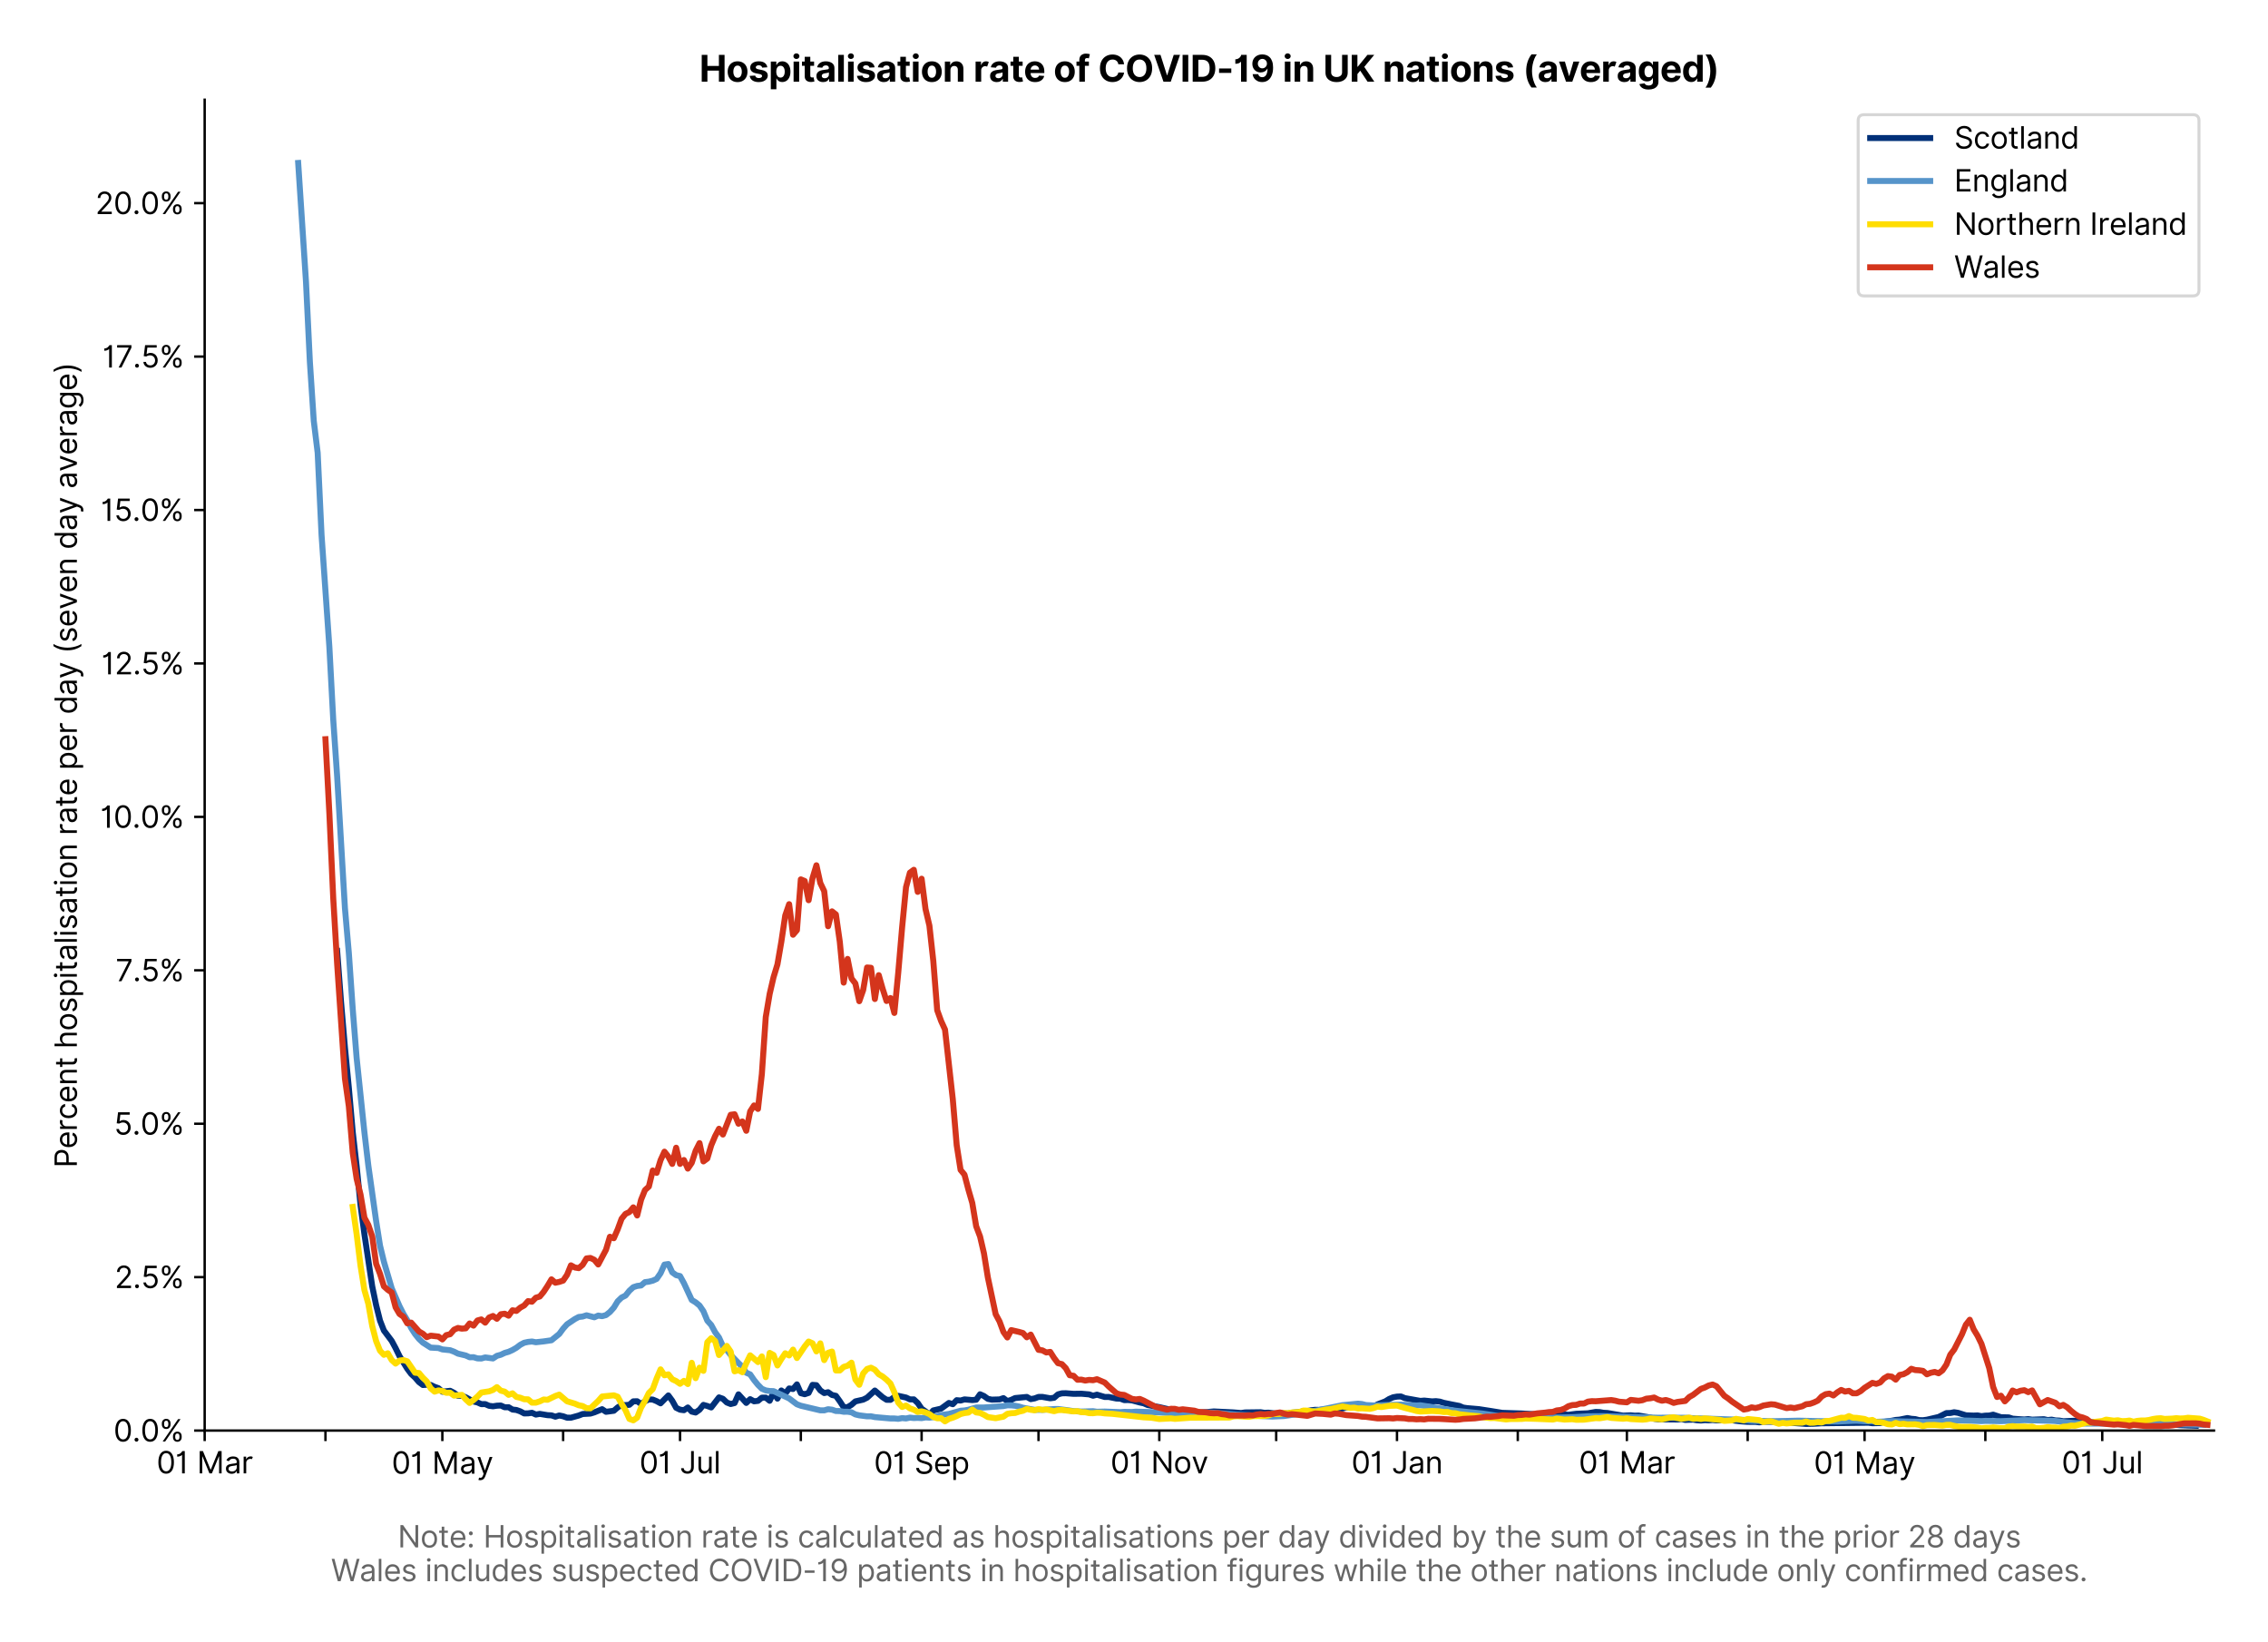 <?xml version="1.0" encoding="utf-8" standalone="no"?>
<!DOCTYPE svg PUBLIC "-//W3C//DTD SVG 1.1//EN"
  "http://www.w3.org/Graphics/SVG/1.1/DTD/svg11.dtd">
<svg version="1.1" viewBox="0 0 755.806 547.103" xmlns="http://www.w3.org/2000/svg" xmlns:xlink="http://www.w3.org/1999/xlink">
 <defs>
  <style type="text/css">*{stroke-linecap:butt;stroke-linejoin:round;}</style>
 </defs>
 <g id="figure_1">
  <g id="patch_1">
   <path d="M 0 547.103 
L 755.806 547.103 
L 755.806 0 
L 0 0 
z
" style="fill:#ffffff;"/>
  </g>
  <g id="axes_1">
   <g id="patch_2">
    <path d="M 68.206 476.745 
L 737.806 476.745 
L 737.806 33.225 
L 68.206 33.225 
z
" style="fill:#ffffff;"/>
   </g>
   <g id="matplotlib.axis_1">
    <g id="xtick_1">
     <g id="line2d_1">
      <defs>
       <path d="M 0 0 
L 0 3.5 
" id="mcb5336c0c8" style="stroke:#000000;stroke-width:0.8;"/>
      </defs>
      <g>
       <use style="stroke:#000000;stroke-width:0.8;" x="68.206" xlink:href="#mcb5336c0c8" y="476.745"/>
      </g>
     </g>
     <g id="text_1">
      <!-- 01 Mar -->
      <g transform="translate(52.17 491.018)scale(0.1 -0.1)">
       <defs>
        <path d="M 2000 -64 
Q 1230 -64 806 561 
Q 382 1186 382 2327 
Q 382 3459 809 4088 
Q 1236 4718 2000 4718 
Q 2764 4718 3191 4088 
Q 3618 3459 3618 2327 
Q 3618 1186 3194 561 
Q 2771 -64 2000 -64 
z
M 2000 436 
Q 2509 436 2791 927 
Q 3073 1418 3073 2327 
Q 3073 3234 2789 3730 
Q 2505 4227 2000 4227 
Q 1496 4227 1211 3730 
Q 927 3234 927 2327 
Q 927 1418 1210 927 
Q 1493 436 2000 436 
z
" id="Inter-Regular-30" transform="scale(0.016)"/>
        <path d="M 1973 4655 
L 1973 0 
L 1409 0 
L 1409 3836 
L 1373 3836 
Q 1341 3773 1209 3692 
Q 1077 3611 868 3551 
Q 659 3491 391 3491 
L 391 3964 
Q 661 3964 859 4061 
Q 1057 4159 1190 4291 
Q 1323 4423 1392 4529 
Q 1461 4636 1473 4655 
L 1973 4655 
z
" id="Inter-Regular-31" transform="scale(0.016)"/>
        <path id="Inter-Regular-20" transform="scale(0.016)"/>
        <path d="M 564 4655 
L 1236 4655 
L 2818 791 
L 2873 791 
L 4455 4655 
L 5127 4655 
L 5127 0 
L 4600 0 
L 4600 3536 
L 4555 3536 
L 3100 0 
L 2591 0 
L 1136 3536 
L 1091 3536 
L 1091 0 
L 564 0 
L 564 4655 
z
" id="Inter-Regular-4d" transform="scale(0.016)"/>
        <path d="M 1518 -82 
Q 1186 -82 916 44 
Q 646 170 486 410 
Q 327 650 327 991 
Q 327 1291 445 1478 
Q 564 1666 761 1773 
Q 959 1880 1199 1933 
Q 1439 1986 1682 2018 
Q 2000 2059 2199 2080 
Q 2398 2102 2490 2154 
Q 2582 2207 2582 2336 
L 2582 2355 
Q 2582 2691 2399 2877 
Q 2216 3064 1846 3064 
Q 1461 3064 1243 2895 
Q 1025 2727 936 2536 
L 427 2718 
Q 564 3036 792 3214 
Q 1021 3393 1292 3464 
Q 1564 3536 1827 3536 
Q 1996 3536 2215 3496 
Q 2434 3457 2640 3334 
Q 2846 3211 2982 2963 
Q 3118 2716 3118 2300 
L 3118 0 
L 2582 0 
L 2582 473 
L 2555 473 
Q 2500 359 2373 229 
Q 2246 100 2034 9 
Q 1823 -82 1518 -82 
z
M 1600 400 
Q 1918 400 2137 525 
Q 2357 650 2469 847 
Q 2582 1045 2582 1264 
L 2582 1755 
Q 2548 1714 2433 1681 
Q 2318 1648 2169 1624 
Q 2021 1600 1881 1583 
Q 1741 1566 1655 1555 
Q 1446 1527 1265 1467 
Q 1084 1407 974 1287 
Q 864 1168 864 964 
Q 864 684 1072 542 
Q 1280 400 1600 400 
z
" id="Inter-Regular-61" transform="scale(0.016)"/>
        <path d="M 491 0 
L 491 3491 
L 1009 3491 
L 1009 2964 
L 1046 2964 
Q 1139 3223 1389 3384 
Q 1639 3545 1955 3545 
Q 2100 3545 2209 3511 
Q 2318 3477 2400 3418 
L 2218 2964 
Q 2161 2993 2085 3010 
Q 2009 3027 1909 3027 
Q 1527 3027 1277 2794 
Q 1027 2561 1027 2209 
L 1027 0 
L 491 0 
z
" id="Inter-Regular-72" transform="scale(0.016)"/>
       </defs>
       <use xlink:href="#Inter-Regular-30"/>
       <use x="62.5" xlink:href="#Inter-Regular-31"/>
       <use x="106.676" xlink:href="#Inter-Regular-20"/>
       <use x="134.801" xlink:href="#Inter-Regular-4d"/>
       <use x="225.994" xlink:href="#Inter-Regular-61"/>
       <use x="282.386" xlink:href="#Inter-Regular-72"/>
      </g>
     </g>
    </g>
    <g id="xtick_2">
     <g id="line2d_2">
      <g>
       <use style="stroke:#000000;stroke-width:0.8;" x="108.459" xlink:href="#mcb5336c0c8" y="476.745"/>
      </g>
     </g>
    </g>
    <g id="xtick_3">
     <g id="line2d_3">
      <g>
       <use style="stroke:#000000;stroke-width:0.8;" x="147.414" xlink:href="#mcb5336c0c8" y="476.745"/>
      </g>
     </g>
     <g id="text_2">
      <!-- 01 May -->
      <g transform="translate(130.511 491.117)scale(0.1 -0.1)">
       <defs>
        <path d="M 818 -1355 
Q 682 -1355 575 -1333 
Q 468 -1311 427 -1291 
L 564 -818 
Q 857 -893 1053 -814 
Q 1250 -736 1391 -345 
L 1509 -18 
L 218 3491 
L 800 3491 
L 1764 709 
L 1800 709 
L 2764 3491 
L 3346 3491 
L 1846 -564 
Q 1550 -1355 818 -1355 
z
" id="Inter-Regular-79" transform="scale(0.016)"/>
       </defs>
       <use xlink:href="#Inter-Regular-30"/>
       <use x="62.5" xlink:href="#Inter-Regular-31"/>
       <use x="106.676" xlink:href="#Inter-Regular-20"/>
       <use x="134.801" xlink:href="#Inter-Regular-4d"/>
       <use x="225.994" xlink:href="#Inter-Regular-61"/>
       <use x="282.386" xlink:href="#Inter-Regular-79"/>
      </g>
     </g>
    </g>
    <g id="xtick_4">
     <g id="line2d_4">
      <g>
       <use style="stroke:#000000;stroke-width:0.8;" x="187.667" xlink:href="#mcb5336c0c8" y="476.745"/>
      </g>
     </g>
    </g>
    <g id="xtick_5">
     <g id="line2d_5">
      <g>
       <use style="stroke:#000000;stroke-width:0.8;" x="226.621" xlink:href="#mcb5336c0c8" y="476.745"/>
      </g>
     </g>
     <g id="text_3">
      <!-- 01 Jul -->
      <g transform="translate(213.077 491.018)scale(0.1 -0.1)">
       <defs>
        <path d="M 2346 4655 
L 2909 4655 
L 2909 1327 
Q 2909 657 2549 296 
Q 2189 -64 1582 -64 
Q 1200 -64 902 76 
Q 605 216 434 475 
Q 264 734 264 1091 
L 818 1091 
Q 818 795 1034 615 
Q 1250 436 1582 436 
Q 1948 436 2147 664 
Q 2346 893 2346 1327 
L 2346 4655 
z
" id="Inter-Regular-4a" transform="scale(0.016)"/>
        <path d="M 2691 1427 
L 2691 3491 
L 3227 3491 
L 3227 0 
L 2691 0 
L 2691 591 
L 2655 591 
Q 2532 325 2273 140 
Q 2014 -45 1618 -45 
Q 1127 -45 809 280 
Q 491 605 491 1273 
L 491 3491 
L 1027 3491 
L 1027 1309 
Q 1027 927 1242 700 
Q 1457 473 1791 473 
Q 1991 473 2199 575 
Q 2407 677 2549 888 
Q 2691 1100 2691 1427 
z
" id="Inter-Regular-75" transform="scale(0.016)"/>
        <path d="M 1027 4655 
L 1027 0 
L 491 0 
L 491 4655 
L 1027 4655 
z
" id="Inter-Regular-6c" transform="scale(0.016)"/>
       </defs>
       <use xlink:href="#Inter-Regular-30"/>
       <use x="62.5" xlink:href="#Inter-Regular-31"/>
       <use x="106.676" xlink:href="#Inter-Regular-20"/>
       <use x="134.801" xlink:href="#Inter-Regular-4a"/>
       <use x="189.063" xlink:href="#Inter-Regular-75"/>
       <use x="247.159" xlink:href="#Inter-Regular-6c"/>
      </g>
     </g>
    </g>
    <g id="xtick_6">
     <g id="line2d_6">
      <g>
       <use style="stroke:#000000;stroke-width:0.8;" x="266.874" xlink:href="#mcb5336c0c8" y="476.745"/>
      </g>
     </g>
    </g>
    <g id="xtick_7">
     <g id="line2d_7">
      <g>
       <use style="stroke:#000000;stroke-width:0.8;" x="307.127" xlink:href="#mcb5336c0c8" y="476.745"/>
      </g>
     </g>
     <g id="text_4">
      <!-- 01 Sep -->
      <g transform="translate(291.24 491.117)scale(0.1 -0.1)">
       <defs>
        <path d="M 3109 3491 
Q 3068 3836 2777 4027 
Q 2486 4218 2064 4218 
Q 1600 4218 1318 3999 
Q 1036 3780 1036 3445 
Q 1036 3195 1189 3042 
Q 1343 2889 1553 2803 
Q 1764 2718 1936 2673 
L 2409 2545 
Q 2591 2498 2815 2414 
Q 3039 2330 3244 2185 
Q 3450 2041 3584 1816 
Q 3718 1591 3718 1264 
Q 3718 886 3521 581 
Q 3325 277 2949 97 
Q 2573 -82 2036 -82 
Q 1286 -82 845 272 
Q 405 627 364 1200 
L 946 1200 
Q 968 936 1124 764 
Q 1280 593 1519 510 
Q 1759 427 2036 427 
Q 2359 427 2616 533 
Q 2873 639 3023 828 
Q 3173 1018 3173 1273 
Q 3173 1505 3043 1650 
Q 2914 1795 2702 1886 
Q 2491 1977 2246 2045 
L 1673 2209 
Q 1127 2366 809 2657 
Q 491 2948 491 3418 
Q 491 3809 703 4101 
Q 916 4393 1276 4555 
Q 1636 4718 2082 4718 
Q 2532 4718 2882 4558 
Q 3232 4398 3437 4120 
Q 3643 3843 3655 3491 
L 3109 3491 
z
" id="Inter-Regular-53" transform="scale(0.016)"/>
        <path d="M 1955 -73 
Q 1450 -73 1085 151 
Q 721 375 524 778 
Q 327 1182 327 1718 
Q 327 2255 524 2665 
Q 721 3075 1074 3305 
Q 1427 3536 1900 3536 
Q 2173 3536 2439 3445 
Q 2705 3355 2923 3151 
Q 3141 2948 3270 2614 
Q 3400 2280 3400 1791 
L 3400 1564 
L 866 1564 
Q 884 1005 1183 707 
Q 1482 409 1955 409 
Q 2271 409 2498 545 
Q 2725 682 2827 955 
L 3346 809 
Q 3223 414 2854 170 
Q 2486 -73 1955 -73 
z
M 866 2027 
L 2855 2027 
Q 2855 2470 2595 2762 
Q 2336 3055 1900 3055 
Q 1593 3055 1368 2911 
Q 1143 2768 1013 2533 
Q 884 2298 866 2027 
z
" id="Inter-Regular-65" transform="scale(0.016)"/>
        <path d="M 491 -1309 
L 491 3491 
L 1009 3491 
L 1009 2936 
L 1073 2936 
Q 1132 3027 1237 3169 
Q 1343 3311 1542 3423 
Q 1741 3536 2082 3536 
Q 2523 3536 2859 3315 
Q 3196 3095 3384 2690 
Q 3573 2286 3573 1736 
Q 3573 1182 3384 776 
Q 3196 370 2861 148 
Q 2527 -73 2091 -73 
Q 1755 -73 1552 39 
Q 1350 152 1241 296 
Q 1132 441 1073 536 
L 1027 536 
L 1027 -1309 
L 491 -1309 
z
M 1018 1745 
Q 1018 1152 1276 780 
Q 1534 409 2018 409 
Q 2355 409 2581 587 
Q 2807 766 2921 1069 
Q 3036 1373 3036 1745 
Q 3036 2114 2923 2410 
Q 2811 2707 2585 2881 
Q 2359 3055 2018 3055 
Q 1527 3055 1272 2693 
Q 1018 2332 1018 1745 
z
" id="Inter-Regular-70" transform="scale(0.016)"/>
       </defs>
       <use xlink:href="#Inter-Regular-30"/>
       <use x="62.5" xlink:href="#Inter-Regular-31"/>
       <use x="106.676" xlink:href="#Inter-Regular-20"/>
       <use x="134.801" xlink:href="#Inter-Regular-53"/>
       <use x="198.58" xlink:href="#Inter-Regular-65"/>
       <use x="256.818" xlink:href="#Inter-Regular-70"/>
      </g>
     </g>
    </g>
    <g id="xtick_8">
     <g id="line2d_8">
      <g>
       <use style="stroke:#000000;stroke-width:0.8;" x="346.082" xlink:href="#mcb5336c0c8" y="476.745"/>
      </g>
     </g>
    </g>
    <g id="xtick_9">
     <g id="line2d_9">
      <g>
       <use style="stroke:#000000;stroke-width:0.8;" x="386.335" xlink:href="#mcb5336c0c8" y="476.745"/>
      </g>
     </g>
     <g id="text_5">
      <!-- 01 Nov -->
      <g transform="translate(370.064 491.018)scale(0.1 -0.1)">
       <defs>
        <path d="M 4255 4655 
L 4255 0 
L 3709 0 
L 1173 3655 
L 1127 3655 
L 1127 0 
L 564 0 
L 564 4655 
L 1109 4655 
L 3655 991 
L 3700 991 
L 3700 4655 
L 4255 4655 
z
" id="Inter-Regular-4e" transform="scale(0.016)"/>
        <path d="M 1909 -73 
Q 1436 -73 1080 152 
Q 725 377 526 781 
Q 327 1186 327 1727 
Q 327 2273 526 2679 
Q 725 3086 1080 3311 
Q 1436 3536 1909 3536 
Q 2382 3536 2737 3311 
Q 3093 3086 3292 2679 
Q 3491 2273 3491 1727 
Q 3491 1186 3292 781 
Q 3093 377 2737 152 
Q 2382 -73 1909 -73 
z
M 1909 409 
Q 2268 409 2500 593 
Q 2732 777 2843 1077 
Q 2955 1377 2955 1727 
Q 2955 2077 2843 2379 
Q 2732 2682 2500 2868 
Q 2268 3055 1909 3055 
Q 1550 3055 1318 2868 
Q 1086 2682 975 2379 
Q 864 2077 864 1727 
Q 864 1377 975 1077 
Q 1086 777 1318 593 
Q 1550 409 1909 409 
z
" id="Inter-Regular-6f" transform="scale(0.016)"/>
        <path d="M 3346 3491 
L 2055 0 
L 1509 0 
L 218 3491 
L 800 3491 
L 1764 709 
L 1800 709 
L 2764 3491 
L 3346 3491 
z
" id="Inter-Regular-76" transform="scale(0.016)"/>
       </defs>
       <use xlink:href="#Inter-Regular-30"/>
       <use x="62.5" xlink:href="#Inter-Regular-31"/>
       <use x="106.676" xlink:href="#Inter-Regular-20"/>
       <use x="134.801" xlink:href="#Inter-Regular-4e"/>
       <use x="210.085" xlink:href="#Inter-Regular-6f"/>
       <use x="269.744" xlink:href="#Inter-Regular-76"/>
      </g>
     </g>
    </g>
    <g id="xtick_10">
     <g id="line2d_10">
      <g>
       <use style="stroke:#000000;stroke-width:0.8;" x="425.289" xlink:href="#mcb5336c0c8" y="476.745"/>
      </g>
     </g>
    </g>
    <g id="xtick_11">
     <g id="line2d_11">
      <g>
       <use style="stroke:#000000;stroke-width:0.8;" x="465.542" xlink:href="#mcb5336c0c8" y="476.745"/>
      </g>
     </g>
     <g id="text_6">
      <!-- 01 Jan -->
      <g transform="translate(450.343 491.018)scale(0.1 -0.1)">
       <defs>
        <path d="M 1027 2100 
L 1027 0 
L 491 0 
L 491 3491 
L 1009 3491 
L 1009 2945 
L 1055 2945 
Q 1177 3211 1427 3373 
Q 1677 3536 2073 3536 
Q 2602 3536 2928 3211 
Q 3255 2886 3255 2218 
L 3255 0 
L 2718 0 
L 2718 2182 
Q 2718 2593 2504 2824 
Q 2291 3055 1918 3055 
Q 1534 3055 1280 2806 
Q 1027 2557 1027 2100 
z
" id="Inter-Regular-6e" transform="scale(0.016)"/>
       </defs>
       <use xlink:href="#Inter-Regular-30"/>
       <use x="62.5" xlink:href="#Inter-Regular-31"/>
       <use x="106.676" xlink:href="#Inter-Regular-20"/>
       <use x="134.801" xlink:href="#Inter-Regular-4a"/>
       <use x="189.063" xlink:href="#Inter-Regular-61"/>
       <use x="245.455" xlink:href="#Inter-Regular-6e"/>
      </g>
     </g>
    </g>
    <g id="xtick_12">
     <g id="line2d_12">
      <g>
       <use style="stroke:#000000;stroke-width:0.8;" x="505.795" xlink:href="#mcb5336c0c8" y="476.745"/>
      </g>
     </g>
    </g>
    <g id="xtick_13">
     <g id="line2d_13">
      <g>
       <use style="stroke:#000000;stroke-width:0.8;" x="542.153" xlink:href="#mcb5336c0c8" y="476.745"/>
      </g>
     </g>
     <g id="text_7">
      <!-- 01 Mar -->
      <g transform="translate(526.116 491.018)scale(0.1 -0.1)">
       <use xlink:href="#Inter-Regular-30"/>
       <use x="62.5" xlink:href="#Inter-Regular-31"/>
       <use x="106.676" xlink:href="#Inter-Regular-20"/>
       <use x="134.801" xlink:href="#Inter-Regular-4d"/>
       <use x="225.994" xlink:href="#Inter-Regular-61"/>
       <use x="282.386" xlink:href="#Inter-Regular-72"/>
      </g>
     </g>
    </g>
    <g id="xtick_14">
     <g id="line2d_14">
      <g>
       <use style="stroke:#000000;stroke-width:0.8;" x="582.406" xlink:href="#mcb5336c0c8" y="476.745"/>
      </g>
     </g>
    </g>
    <g id="xtick_15">
     <g id="line2d_15">
      <g>
       <use style="stroke:#000000;stroke-width:0.8;" x="621.36" xlink:href="#mcb5336c0c8" y="476.745"/>
      </g>
     </g>
     <g id="text_8">
      <!-- 01 May -->
      <g transform="translate(604.457 491.117)scale(0.1 -0.1)">
       <use xlink:href="#Inter-Regular-30"/>
       <use x="62.5" xlink:href="#Inter-Regular-31"/>
       <use x="106.676" xlink:href="#Inter-Regular-20"/>
       <use x="134.801" xlink:href="#Inter-Regular-4d"/>
       <use x="225.994" xlink:href="#Inter-Regular-61"/>
       <use x="282.386" xlink:href="#Inter-Regular-79"/>
      </g>
     </g>
    </g>
    <g id="xtick_16">
     <g id="line2d_16">
      <g>
       <use style="stroke:#000000;stroke-width:0.8;" x="661.613" xlink:href="#mcb5336c0c8" y="476.745"/>
      </g>
     </g>
    </g>
    <g id="xtick_17">
     <g id="line2d_17">
      <g>
       <use style="stroke:#000000;stroke-width:0.8;" x="700.568" xlink:href="#mcb5336c0c8" y="476.745"/>
      </g>
     </g>
     <g id="text_9">
      <!-- 01 Jul -->
      <g transform="translate(687.024 491.018)scale(0.1 -0.1)">
       <use xlink:href="#Inter-Regular-30"/>
       <use x="62.5" xlink:href="#Inter-Regular-31"/>
       <use x="106.676" xlink:href="#Inter-Regular-20"/>
       <use x="134.801" xlink:href="#Inter-Regular-4a"/>
       <use x="189.063" xlink:href="#Inter-Regular-75"/>
       <use x="247.159" xlink:href="#Inter-Regular-6c"/>
      </g>
     </g>
    </g>
    <g id="text_10">
     <!--  -->
     <g style="fill:#666666;" transform="translate(403.006 504.507)scale(0.1 -0.1)"/>
     <!-- Note: Hospitalisation rate is calculated as hospitalisations per day divided by the sum of cases in the prior 28 days -->
     <g style="fill:#666666;" transform="translate(132.541 515.69)scale(0.1 -0.1)">
      <defs>
       <path d="M 2009 3491 
L 2009 3036 
L 1264 3036 
L 1264 1000 
Q 1264 773 1331 660 
Q 1398 548 1503 510 
Q 1609 473 1727 473 
Q 1816 473 1873 483 
Q 1930 493 1964 500 
L 2073 18 
Q 2018 -2 1920 -23 
Q 1823 -45 1673 -45 
Q 1446 -45 1228 52 
Q 1011 150 869 350 
Q 727 550 727 855 
L 727 3036 
L 200 3036 
L 200 3491 
L 727 3491 
L 727 4327 
L 1264 4327 
L 1264 3491 
L 2009 3491 
z
" id="Inter-Regular-74" transform="scale(0.016)"/>
       <path d="M 882 -36 
Q 714 -36 593 84 
Q 473 205 473 373 
Q 473 541 593 661 
Q 714 782 882 782 
Q 1050 782 1170 661 
Q 1291 541 1291 373 
Q 1291 205 1170 84 
Q 1050 -36 882 -36 
z
M 882 2524 
Q 714 2524 593 2644 
Q 473 2765 473 2933 
Q 473 3101 593 3221 
Q 714 3342 882 3342 
Q 1050 3342 1170 3221 
Q 1291 3101 1291 2933 
Q 1291 2765 1170 2644 
Q 1050 2524 882 2524 
z
" id="Inter-Regular-3a" transform="scale(0.016)"/>
       <path d="M 564 0 
L 564 4655 
L 1127 4655 
L 1127 2582 
L 3609 2582 
L 3609 4655 
L 4173 4655 
L 4173 0 
L 3609 0 
L 3609 2082 
L 1127 2082 
L 1127 0 
L 564 0 
z
" id="Inter-Regular-48" transform="scale(0.016)"/>
       <path d="M 2964 2709 
L 2482 2573 
Q 2411 2755 2245 2914 
Q 2080 3073 1727 3073 
Q 1407 3073 1194 2926 
Q 982 2780 982 2555 
Q 982 2355 1127 2239 
Q 1273 2123 1582 2045 
L 2100 1918 
Q 3027 1691 3027 973 
Q 3027 673 2855 436 
Q 2684 200 2377 63 
Q 2071 -73 1664 -73 
Q 1130 -73 780 159 
Q 430 391 336 836 
L 846 964 
Q 989 400 1655 400 
Q 2030 400 2251 560 
Q 2473 720 2473 945 
Q 2473 1316 1955 1436 
L 1373 1573 
Q 893 1686 669 1926 
Q 446 2166 446 2527 
Q 446 2823 613 3050 
Q 780 3277 1069 3406 
Q 1359 3536 1727 3536 
Q 2246 3536 2542 3309 
Q 2839 3082 2964 2709 
z
" id="Inter-Regular-73" transform="scale(0.016)"/>
       <path d="M 491 0 
L 491 3491 
L 1027 3491 
L 1027 0 
L 491 0 
z
M 764 4073 
Q 607 4073 494 4179 
Q 382 4286 382 4436 
Q 382 4586 494 4693 
Q 607 4800 764 4800 
Q 921 4800 1033 4693 
Q 1146 4586 1146 4436 
Q 1146 4286 1033 4179 
Q 921 4073 764 4073 
z
" id="Inter-Regular-69" transform="scale(0.016)"/>
       <path d="M 1909 -73 
Q 1418 -73 1063 159 
Q 709 391 518 798 
Q 327 1205 327 1727 
Q 327 2259 524 2667 
Q 721 3075 1074 3305 
Q 1427 3536 1900 3536 
Q 2268 3536 2563 3400 
Q 2859 3264 3047 3018 
Q 3236 2773 3282 2445 
L 2746 2445 
Q 2684 2684 2474 2869 
Q 2264 3055 1909 3055 
Q 1439 3055 1151 2697 
Q 864 2339 864 1745 
Q 864 1139 1148 774 
Q 1432 409 1909 409 
Q 2223 409 2447 570 
Q 2671 732 2746 1018 
L 3282 1018 
Q 3236 709 3058 462 
Q 2880 216 2588 71 
Q 2296 -73 1909 -73 
z
" id="Inter-Regular-63" transform="scale(0.016)"/>
       <path d="M 1809 -73 
Q 1373 -73 1039 148 
Q 705 370 516 776 
Q 327 1182 327 1736 
Q 327 2286 516 2690 
Q 705 3095 1041 3315 
Q 1377 3536 1818 3536 
Q 2159 3536 2358 3423 
Q 2557 3311 2662 3169 
Q 2768 3027 2827 2936 
L 2873 2936 
L 2873 4655 
L 3409 4655 
L 3409 0 
L 2891 0 
L 2891 536 
L 2827 536 
Q 2768 441 2659 296 
Q 2550 152 2348 39 
Q 2146 -73 1809 -73 
z
M 1882 409 
Q 2366 409 2624 780 
Q 2882 1152 2882 1745 
Q 2882 2332 2627 2693 
Q 2373 3055 1882 3055 
Q 1541 3055 1315 2881 
Q 1089 2707 976 2410 
Q 864 2114 864 1745 
Q 864 1373 978 1069 
Q 1093 766 1319 587 
Q 1546 409 1882 409 
z
" id="Inter-Regular-64" transform="scale(0.016)"/>
       <path d="M 1027 2100 
L 1027 0 
L 491 0 
L 491 4655 
L 1027 4655 
L 1027 2945 
L 1073 2945 
Q 1196 3216 1442 3376 
Q 1689 3536 2100 3536 
Q 2636 3536 2963 3213 
Q 3291 2891 3291 2218 
L 3291 0 
L 2755 0 
L 2755 2182 
Q 2755 2598 2540 2826 
Q 2325 3055 1946 3055 
Q 1548 3055 1287 2806 
Q 1027 2557 1027 2100 
z
" id="Inter-Regular-68" transform="scale(0.016)"/>
       <path d="M 564 0 
L 564 4655 
L 1100 4655 
L 1100 2936 
L 1146 2936 
Q 1205 3027 1310 3169 
Q 1416 3311 1615 3423 
Q 1814 3536 2155 3536 
Q 2596 3536 2932 3315 
Q 3268 3095 3457 2690 
Q 3646 2286 3646 1736 
Q 3646 1182 3457 776 
Q 3268 370 2934 148 
Q 2600 -73 2164 -73 
Q 1827 -73 1625 39 
Q 1423 152 1314 296 
Q 1205 441 1146 536 
L 1082 536 
L 1082 0 
L 564 0 
z
M 1091 1745 
Q 1091 1152 1349 780 
Q 1607 409 2091 409 
Q 2427 409 2653 587 
Q 2880 766 2994 1069 
Q 3109 1373 3109 1745 
Q 3109 2114 2996 2410 
Q 2884 2707 2658 2881 
Q 2432 3055 2091 3055 
Q 1600 3055 1345 2693 
Q 1091 2332 1091 1745 
z
" id="Inter-Regular-62" transform="scale(0.016)"/>
       <path d="M 491 0 
L 491 3491 
L 1009 3491 
L 1009 2945 
L 1055 2945 
Q 1164 3225 1407 3380 
Q 1650 3536 1991 3536 
Q 2336 3536 2567 3380 
Q 2798 3225 2927 2945 
L 2964 2945 
Q 3098 3216 3366 3376 
Q 3634 3536 4009 3536 
Q 4477 3536 4775 3244 
Q 5073 2952 5073 2336 
L 5073 0 
L 4536 0 
L 4536 2336 
Q 4536 2723 4325 2889 
Q 4114 3055 3827 3055 
Q 3459 3055 3257 2833 
Q 3055 2611 3055 2273 
L 3055 0 
L 2509 0 
L 2509 2391 
Q 2509 2689 2316 2872 
Q 2123 3055 1818 3055 
Q 1609 3055 1428 2943 
Q 1248 2832 1137 2635 
Q 1027 2439 1027 2182 
L 1027 0 
L 491 0 
z
" id="Inter-Regular-6d" transform="scale(0.016)"/>
       <path d="M 2046 3491 
L 2046 3036 
L 1264 3036 
L 1264 0 
L 727 0 
L 727 3036 
L 164 3036 
L 164 3491 
L 727 3491 
L 727 3973 
Q 727 4273 868 4473 
Q 1009 4673 1234 4773 
Q 1459 4873 1709 4873 
Q 1907 4873 2032 4841 
Q 2157 4809 2218 4782 
L 2064 4318 
Q 2023 4332 1951 4352 
Q 1880 4373 1764 4373 
Q 1498 4373 1381 4239 
Q 1264 4105 1264 3845 
L 1264 3491 
L 2046 3491 
z
" id="Inter-Regular-66" transform="scale(0.016)"/>
       <path d="M 482 0 
L 482 409 
L 2018 2091 
Q 2289 2386 2464 2605 
Q 2639 2825 2724 3019 
Q 2809 3214 2809 3427 
Q 2809 3795 2553 4011 
Q 2298 4227 1918 4227 
Q 1514 4227 1275 3985 
Q 1036 3743 1036 3345 
L 500 3345 
Q 500 3755 688 4064 
Q 877 4373 1203 4545 
Q 1530 4718 1936 4718 
Q 2346 4718 2661 4545 
Q 2977 4373 3156 4079 
Q 3336 3786 3336 3427 
Q 3336 3170 3244 2926 
Q 3152 2682 2926 2383 
Q 2700 2084 2300 1655 
L 1255 536 
L 1255 500 
L 3418 500 
L 3418 0 
L 482 0 
z
" id="Inter-Regular-32" transform="scale(0.016)"/>
       <path d="M 1973 -64 
Q 1505 -64 1147 103 
Q 789 270 589 564 
Q 389 859 391 1236 
Q 389 1532 507 1783 
Q 625 2034 830 2203 
Q 1036 2373 1291 2418 
L 1291 2445 
Q 957 2532 759 2821 
Q 561 3111 564 3482 
Q 561 3836 743 4115 
Q 925 4395 1244 4556 
Q 1564 4718 1973 4718 
Q 2377 4718 2695 4556 
Q 3014 4395 3197 4115 
Q 3380 3836 3382 3482 
Q 3380 3111 3181 2821 
Q 2982 2532 2655 2445 
L 2655 2418 
Q 2907 2373 3109 2203 
Q 3311 2034 3431 1783 
Q 3552 1532 3555 1236 
Q 3552 859 3351 564 
Q 3150 270 2794 103 
Q 2439 -64 1973 -64 
z
M 1973 436 
Q 2446 436 2722 662 
Q 2998 889 3000 1264 
Q 2998 1527 2864 1729 
Q 2730 1932 2499 2048 
Q 2268 2164 1973 2164 
Q 1675 2164 1442 2048 
Q 1209 1932 1076 1729 
Q 943 1527 946 1264 
Q 943 889 1218 662 
Q 1493 436 1973 436 
z
M 1973 2645 
Q 2348 2645 2591 2864 
Q 2834 3084 2836 3445 
Q 2834 3800 2596 4013 
Q 2359 4227 1973 4227 
Q 1582 4227 1344 4013 
Q 1107 3800 1109 3445 
Q 1107 3084 1349 2864 
Q 1591 2645 1973 2645 
z
" id="Inter-Regular-38" transform="scale(0.016)"/>
      </defs>
      <use xlink:href="#Inter-Regular-4e"/>
      <use x="75.284" xlink:href="#Inter-Regular-6f"/>
      <use x="134.943" xlink:href="#Inter-Regular-74"/>
      <use x="171.307" xlink:href="#Inter-Regular-65"/>
      <use x="229.546" xlink:href="#Inter-Regular-3a"/>
      <use x="257.102" xlink:href="#Inter-Regular-20"/>
      <use x="285.227" xlink:href="#Inter-Regular-48"/>
      <use x="359.233" xlink:href="#Inter-Regular-6f"/>
      <use x="418.892" xlink:href="#Inter-Regular-73"/>
      <use x="471.165" xlink:href="#Inter-Regular-70"/>
      <use x="532.102" xlink:href="#Inter-Regular-69"/>
      <use x="555.824" xlink:href="#Inter-Regular-74"/>
      <use x="592.188" xlink:href="#Inter-Regular-61"/>
      <use x="648.58" xlink:href="#Inter-Regular-6c"/>
      <use x="672.301" xlink:href="#Inter-Regular-69"/>
      <use x="696.023" xlink:href="#Inter-Regular-73"/>
      <use x="748.296" xlink:href="#Inter-Regular-61"/>
      <use x="804.688" xlink:href="#Inter-Regular-74"/>
      <use x="841.051" xlink:href="#Inter-Regular-69"/>
      <use x="864.773" xlink:href="#Inter-Regular-6f"/>
      <use x="924.432" xlink:href="#Inter-Regular-6e"/>
      <use x="982.955" xlink:href="#Inter-Regular-20"/>
      <use x="1011.08" xlink:href="#Inter-Regular-72"/>
      <use x="1049.432" xlink:href="#Inter-Regular-61"/>
      <use x="1105.824" xlink:href="#Inter-Regular-74"/>
      <use x="1142.188" xlink:href="#Inter-Regular-65"/>
      <use x="1200.426" xlink:href="#Inter-Regular-20"/>
      <use x="1228.551" xlink:href="#Inter-Regular-69"/>
      <use x="1252.273" xlink:href="#Inter-Regular-73"/>
      <use x="1304.546" xlink:href="#Inter-Regular-20"/>
      <use x="1332.671" xlink:href="#Inter-Regular-63"/>
      <use x="1388.495" xlink:href="#Inter-Regular-61"/>
      <use x="1444.887" xlink:href="#Inter-Regular-6c"/>
      <use x="1468.608" xlink:href="#Inter-Regular-63"/>
      <use x="1524.432" xlink:href="#Inter-Regular-75"/>
      <use x="1582.529" xlink:href="#Inter-Regular-6c"/>
      <use x="1606.25" xlink:href="#Inter-Regular-61"/>
      <use x="1662.642" xlink:href="#Inter-Regular-74"/>
      <use x="1699.006" xlink:href="#Inter-Regular-65"/>
      <use x="1757.245" xlink:href="#Inter-Regular-64"/>
      <use x="1819.318" xlink:href="#Inter-Regular-20"/>
      <use x="1847.443" xlink:href="#Inter-Regular-61"/>
      <use x="1903.836" xlink:href="#Inter-Regular-73"/>
      <use x="1956.108" xlink:href="#Inter-Regular-20"/>
      <use x="1984.233" xlink:href="#Inter-Regular-68"/>
      <use x="2043.324" xlink:href="#Inter-Regular-6f"/>
      <use x="2102.983" xlink:href="#Inter-Regular-73"/>
      <use x="2155.256" xlink:href="#Inter-Regular-70"/>
      <use x="2216.194" xlink:href="#Inter-Regular-69"/>
      <use x="2239.915" xlink:href="#Inter-Regular-74"/>
      <use x="2276.279" xlink:href="#Inter-Regular-61"/>
      <use x="2332.671" xlink:href="#Inter-Regular-6c"/>
      <use x="2356.392" xlink:href="#Inter-Regular-69"/>
      <use x="2380.114" xlink:href="#Inter-Regular-73"/>
      <use x="2432.387" xlink:href="#Inter-Regular-61"/>
      <use x="2488.779" xlink:href="#Inter-Regular-74"/>
      <use x="2525.142" xlink:href="#Inter-Regular-69"/>
      <use x="2548.864" xlink:href="#Inter-Regular-6f"/>
      <use x="2608.523" xlink:href="#Inter-Regular-6e"/>
      <use x="2667.046" xlink:href="#Inter-Regular-73"/>
      <use x="2719.319" xlink:href="#Inter-Regular-20"/>
      <use x="2747.444" xlink:href="#Inter-Regular-70"/>
      <use x="2808.381" xlink:href="#Inter-Regular-65"/>
      <use x="2866.62" xlink:href="#Inter-Regular-72"/>
      <use x="2904.972" xlink:href="#Inter-Regular-20"/>
      <use x="2933.097" xlink:href="#Inter-Regular-64"/>
      <use x="2995.171" xlink:href="#Inter-Regular-61"/>
      <use x="3051.563" xlink:href="#Inter-Regular-79"/>
      <use x="3107.245" xlink:href="#Inter-Regular-20"/>
      <use x="3135.37" xlink:href="#Inter-Regular-64"/>
      <use x="3197.444" xlink:href="#Inter-Regular-69"/>
      <use x="3221.165" xlink:href="#Inter-Regular-76"/>
      <use x="3276.847" xlink:href="#Inter-Regular-69"/>
      <use x="3300.569" xlink:href="#Inter-Regular-64"/>
      <use x="3362.643" xlink:href="#Inter-Regular-65"/>
      <use x="3420.881" xlink:href="#Inter-Regular-64"/>
      <use x="3482.955" xlink:href="#Inter-Regular-20"/>
      <use x="3511.08" xlink:href="#Inter-Regular-62"/>
      <use x="3573.154" xlink:href="#Inter-Regular-79"/>
      <use x="3628.836" xlink:href="#Inter-Regular-20"/>
      <use x="3656.961" xlink:href="#Inter-Regular-74"/>
      <use x="3693.324" xlink:href="#Inter-Regular-68"/>
      <use x="3752.415" xlink:href="#Inter-Regular-65"/>
      <use x="3810.654" xlink:href="#Inter-Regular-20"/>
      <use x="3838.779" xlink:href="#Inter-Regular-73"/>
      <use x="3891.052" xlink:href="#Inter-Regular-75"/>
      <use x="3949.148" xlink:href="#Inter-Regular-6d"/>
      <use x="4036.08" xlink:href="#Inter-Regular-20"/>
      <use x="4064.205" xlink:href="#Inter-Regular-6f"/>
      <use x="4123.864" xlink:href="#Inter-Regular-66"/>
      <use x="4159.944" xlink:href="#Inter-Regular-20"/>
      <use x="4188.069" xlink:href="#Inter-Regular-63"/>
      <use x="4243.893" xlink:href="#Inter-Regular-61"/>
      <use x="4300.285" xlink:href="#Inter-Regular-73"/>
      <use x="4352.558" xlink:href="#Inter-Regular-65"/>
      <use x="4410.796" xlink:href="#Inter-Regular-73"/>
      <use x="4463.069" xlink:href="#Inter-Regular-20"/>
      <use x="4491.194" xlink:href="#Inter-Regular-69"/>
      <use x="4514.916" xlink:href="#Inter-Regular-6e"/>
      <use x="4573.438" xlink:href="#Inter-Regular-20"/>
      <use x="4601.563" xlink:href="#Inter-Regular-74"/>
      <use x="4637.927" xlink:href="#Inter-Regular-68"/>
      <use x="4697.018" xlink:href="#Inter-Regular-65"/>
      <use x="4755.256" xlink:href="#Inter-Regular-20"/>
      <use x="4783.381" xlink:href="#Inter-Regular-70"/>
      <use x="4844.319" xlink:href="#Inter-Regular-72"/>
      <use x="4882.671" xlink:href="#Inter-Regular-69"/>
      <use x="4906.393" xlink:href="#Inter-Regular-6f"/>
      <use x="4966.052" xlink:href="#Inter-Regular-72"/>
      <use x="5004.404" xlink:href="#Inter-Regular-20"/>
      <use x="5032.529" xlink:href="#Inter-Regular-32"/>
      <use x="5093.041" xlink:href="#Inter-Regular-38"/>
      <use x="5154.688" xlink:href="#Inter-Regular-20"/>
      <use x="5182.813" xlink:href="#Inter-Regular-64"/>
      <use x="5244.887" xlink:href="#Inter-Regular-61"/>
      <use x="5301.279" xlink:href="#Inter-Regular-79"/>
      <use x="5356.961" xlink:href="#Inter-Regular-73"/>
     </g>
     <!-- Wales includes suspected COVID-19 patients in hospitalisation figures while the other nations include only confirmed cases. -->
     <g style="fill:#666666;" transform="translate(110.316 526.944)scale(0.1 -0.1)">
      <defs>
       <path d="M 1409 0 
L 136 4655 
L 709 4655 
L 1682 864 
L 1727 864 
L 2718 4655 
L 3355 4655 
L 4346 864 
L 4391 864 
L 5364 4655 
L 5936 4655 
L 4664 0 
L 4082 0 
L 3055 3709 
L 3018 3709 
L 1991 0 
L 1409 0 
z
" id="Inter-Regular-57" transform="scale(0.016)"/>
       <path d="M 4309 3200 
L 3746 3200 
Q 3677 3523 3484 3743 
Q 3291 3964 3018 4077 
Q 2746 4191 2436 4191 
Q 2014 4191 1672 3977 
Q 1330 3764 1128 3348 
Q 927 2932 927 2327 
Q 927 1723 1128 1307 
Q 1330 891 1672 677 
Q 2014 464 2436 464 
Q 2746 464 3018 577 
Q 3291 691 3484 911 
Q 3677 1132 3746 1455 
L 4309 1455 
Q 4223 977 3957 637 
Q 3691 298 3298 117 
Q 2905 -64 2436 -64 
Q 1841 -64 1377 227 
Q 914 518 648 1054 
Q 382 1591 382 2327 
Q 382 3064 648 3600 
Q 914 4136 1377 4427 
Q 1841 4718 2436 4718 
Q 2905 4718 3298 4537 
Q 3691 4357 3957 4017 
Q 4223 3677 4309 3200 
z
" id="Inter-Regular-43" transform="scale(0.016)"/>
       <path d="M 4491 2327 
Q 4491 1591 4225 1054 
Q 3959 518 3495 227 
Q 3032 -64 2436 -64 
Q 1841 -64 1377 227 
Q 914 518 648 1054 
Q 382 1591 382 2327 
Q 382 3064 648 3600 
Q 914 4136 1377 4427 
Q 1841 4718 2436 4718 
Q 3032 4718 3495 4427 
Q 3959 4136 4225 3600 
Q 4491 3064 4491 2327 
z
M 3946 2327 
Q 3946 2932 3744 3348 
Q 3543 3764 3201 3977 
Q 2859 4191 2436 4191 
Q 2014 4191 1672 3977 
Q 1330 3764 1128 3348 
Q 927 2932 927 2327 
Q 927 1723 1128 1307 
Q 1330 891 1672 677 
Q 2014 464 2436 464 
Q 2859 464 3201 677 
Q 3543 891 3744 1307 
Q 3946 1723 3946 2327 
z
" id="Inter-Regular-4f" transform="scale(0.016)"/>
       <path d="M 755 4655 
L 2136 736 
L 2191 736 
L 3573 4655 
L 4164 4655 
L 2455 0 
L 1873 0 
L 164 4655 
L 755 4655 
z
" id="Inter-Regular-56" transform="scale(0.016)"/>
       <path d="M 1127 4655 
L 1127 0 
L 564 0 
L 564 4655 
L 1127 4655 
z
" id="Inter-Regular-49" transform="scale(0.016)"/>
       <path d="M 2000 0 
L 564 0 
L 564 4655 
L 2064 4655 
Q 2741 4655 3223 4376 
Q 3705 4098 3961 3578 
Q 4218 3059 4218 2336 
Q 4218 1609 3959 1085 
Q 3700 561 3204 280 
Q 2709 0 2000 0 
z
M 1127 500 
L 1964 500 
Q 2830 500 3251 992 
Q 3673 1484 3673 2336 
Q 3673 3182 3259 3668 
Q 2846 4155 2027 4155 
L 1127 4155 
L 1127 500 
z
" id="Inter-Regular-44" transform="scale(0.016)"/>
       <path d="M 2491 2245 
L 2491 1745 
L 455 1745 
L 455 2245 
L 2491 2245 
z
" id="Inter-Regular-2d" transform="scale(0.016)"/>
       <path d="M 1964 4727 
Q 2250 4725 2536 4618 
Q 2823 4511 3059 4263 
Q 3296 4016 3439 3590 
Q 3582 3164 3582 2518 
Q 3582 1277 3128 606 
Q 2675 -64 1891 -64 
Q 1305 -64 916 278 
Q 527 620 446 1173 
L 1000 1173 
Q 1075 852 1299 644 
Q 1523 436 1891 436 
Q 2430 436 2742 906 
Q 3055 1377 3055 2236 
L 3018 2236 
Q 2827 1950 2530 1784 
Q 2234 1618 1873 1618 
Q 1473 1618 1140 1817 
Q 807 2016 608 2365 
Q 409 2714 409 3164 
Q 409 3595 601 3952 
Q 793 4309 1142 4520 
Q 1491 4732 1964 4727 
z
M 1964 4227 
Q 1677 4227 1449 4084 
Q 1221 3941 1088 3700 
Q 955 3459 955 3164 
Q 955 2873 1083 2635 
Q 1211 2398 1435 2258 
Q 1659 2118 1946 2118 
Q 2232 2118 2465 2266 
Q 2698 2414 2835 2654 
Q 2973 2895 2973 3173 
Q 2973 3450 2842 3691 
Q 2711 3932 2483 4079 
Q 2255 4227 1964 4227 
z
" id="Inter-Regular-39" transform="scale(0.016)"/>
       <path d="M 1900 -1382 
Q 1316 -1382 976 -1169 
Q 636 -957 473 -682 
L 900 -382 
Q 973 -477 1084 -601 
Q 1196 -725 1390 -817 
Q 1584 -909 1900 -909 
Q 2323 -909 2598 -704 
Q 2873 -500 2873 -64 
L 2873 645 
L 2827 645 
Q 2768 550 2660 410 
Q 2552 270 2351 162 
Q 2150 55 1809 55 
Q 1386 55 1051 255 
Q 716 455 521 836 
Q 327 1218 327 1764 
Q 327 2300 516 2699 
Q 705 3098 1041 3317 
Q 1377 3536 1818 3536 
Q 2159 3536 2360 3423 
Q 2561 3311 2669 3169 
Q 2777 3027 2836 2936 
L 2891 2936 
L 2891 3491 
L 3409 3491 
L 3409 -100 
Q 3409 -550 3205 -833 
Q 3002 -1116 2660 -1249 
Q 2318 -1382 1900 -1382 
z
M 1882 536 
Q 2366 536 2624 864 
Q 2882 1193 2882 1773 
Q 2882 2339 2627 2697 
Q 2373 3055 1882 3055 
Q 1541 3055 1315 2882 
Q 1089 2709 976 2418 
Q 864 2127 864 1773 
Q 864 1227 1120 881 
Q 1377 536 1882 536 
z
" id="Inter-Regular-67" transform="scale(0.016)"/>
       <path d="M 1282 0 
L 218 3491 
L 782 3491 
L 1536 818 
L 1573 818 
L 2318 3491 
L 2891 3491 
L 3627 827 
L 3664 827 
L 4418 3491 
L 4982 3491 
L 3918 0 
L 3391 0 
L 2627 2682 
L 2573 2682 
L 1809 0 
L 1282 0 
z
" id="Inter-Regular-77" transform="scale(0.016)"/>
       <path d="M 882 -36 
Q 714 -36 593 84 
Q 473 205 473 373 
Q 473 541 593 661 
Q 714 782 882 782 
Q 1050 782 1170 661 
Q 1291 541 1291 373 
Q 1291 205 1170 84 
Q 1050 -36 882 -36 
z
" id="Inter-Regular-2e" transform="scale(0.016)"/>
      </defs>
      <use xlink:href="#Inter-Regular-57"/>
      <use x="94.886" xlink:href="#Inter-Regular-61"/>
      <use x="151.278" xlink:href="#Inter-Regular-6c"/>
      <use x="175" xlink:href="#Inter-Regular-65"/>
      <use x="233.239" xlink:href="#Inter-Regular-73"/>
      <use x="285.511" xlink:href="#Inter-Regular-20"/>
      <use x="313.636" xlink:href="#Inter-Regular-69"/>
      <use x="337.358" xlink:href="#Inter-Regular-6e"/>
      <use x="395.881" xlink:href="#Inter-Regular-63"/>
      <use x="451.705" xlink:href="#Inter-Regular-6c"/>
      <use x="475.426" xlink:href="#Inter-Regular-75"/>
      <use x="533.523" xlink:href="#Inter-Regular-64"/>
      <use x="595.597" xlink:href="#Inter-Regular-65"/>
      <use x="653.835" xlink:href="#Inter-Regular-73"/>
      <use x="706.108" xlink:href="#Inter-Regular-20"/>
      <use x="734.233" xlink:href="#Inter-Regular-73"/>
      <use x="786.506" xlink:href="#Inter-Regular-75"/>
      <use x="844.602" xlink:href="#Inter-Regular-73"/>
      <use x="896.875" xlink:href="#Inter-Regular-70"/>
      <use x="957.813" xlink:href="#Inter-Regular-65"/>
      <use x="1016.051" xlink:href="#Inter-Regular-63"/>
      <use x="1071.875" xlink:href="#Inter-Regular-74"/>
      <use x="1108.239" xlink:href="#Inter-Regular-65"/>
      <use x="1166.477" xlink:href="#Inter-Regular-64"/>
      <use x="1228.551" xlink:href="#Inter-Regular-20"/>
      <use x="1256.676" xlink:href="#Inter-Regular-43"/>
      <use x="1329.404" xlink:href="#Inter-Regular-4f"/>
      <use x="1405.54" xlink:href="#Inter-Regular-56"/>
      <use x="1473.154" xlink:href="#Inter-Regular-49"/>
      <use x="1499.574" xlink:href="#Inter-Regular-44"/>
      <use x="1571.449" xlink:href="#Inter-Regular-2d"/>
      <use x="1617.472" xlink:href="#Inter-Regular-31"/>
      <use x="1661.648" xlink:href="#Inter-Regular-39"/>
      <use x="1724.006" xlink:href="#Inter-Regular-20"/>
      <use x="1752.131" xlink:href="#Inter-Regular-70"/>
      <use x="1813.069" xlink:href="#Inter-Regular-61"/>
      <use x="1869.461" xlink:href="#Inter-Regular-74"/>
      <use x="1905.824" xlink:href="#Inter-Regular-69"/>
      <use x="1929.546" xlink:href="#Inter-Regular-65"/>
      <use x="1987.784" xlink:href="#Inter-Regular-6e"/>
      <use x="2046.307" xlink:href="#Inter-Regular-74"/>
      <use x="2082.671" xlink:href="#Inter-Regular-73"/>
      <use x="2134.944" xlink:href="#Inter-Regular-20"/>
      <use x="2163.069" xlink:href="#Inter-Regular-69"/>
      <use x="2186.79" xlink:href="#Inter-Regular-6e"/>
      <use x="2245.313" xlink:href="#Inter-Regular-20"/>
      <use x="2273.438" xlink:href="#Inter-Regular-68"/>
      <use x="2332.529" xlink:href="#Inter-Regular-6f"/>
      <use x="2392.188" xlink:href="#Inter-Regular-73"/>
      <use x="2444.461" xlink:href="#Inter-Regular-70"/>
      <use x="2505.398" xlink:href="#Inter-Regular-69"/>
      <use x="2529.12" xlink:href="#Inter-Regular-74"/>
      <use x="2565.483" xlink:href="#Inter-Regular-61"/>
      <use x="2621.875" xlink:href="#Inter-Regular-6c"/>
      <use x="2645.597" xlink:href="#Inter-Regular-69"/>
      <use x="2669.319" xlink:href="#Inter-Regular-73"/>
      <use x="2721.591" xlink:href="#Inter-Regular-61"/>
      <use x="2777.983" xlink:href="#Inter-Regular-74"/>
      <use x="2814.347" xlink:href="#Inter-Regular-69"/>
      <use x="2838.069" xlink:href="#Inter-Regular-6f"/>
      <use x="2897.728" xlink:href="#Inter-Regular-6e"/>
      <use x="2956.251" xlink:href="#Inter-Regular-20"/>
      <use x="2984.376" xlink:href="#Inter-Regular-66"/>
      <use x="3020.455" xlink:href="#Inter-Regular-69"/>
      <use x="3044.177" xlink:href="#Inter-Regular-67"/>
      <use x="3105.114" xlink:href="#Inter-Regular-75"/>
      <use x="3163.211" xlink:href="#Inter-Regular-72"/>
      <use x="3201.563" xlink:href="#Inter-Regular-65"/>
      <use x="3259.802" xlink:href="#Inter-Regular-73"/>
      <use x="3312.074" xlink:href="#Inter-Regular-20"/>
      <use x="3340.199" xlink:href="#Inter-Regular-77"/>
      <use x="3421.449" xlink:href="#Inter-Regular-68"/>
      <use x="3480.54" xlink:href="#Inter-Regular-69"/>
      <use x="3504.262" xlink:href="#Inter-Regular-6c"/>
      <use x="3527.984" xlink:href="#Inter-Regular-65"/>
      <use x="3586.222" xlink:href="#Inter-Regular-20"/>
      <use x="3614.347" xlink:href="#Inter-Regular-74"/>
      <use x="3650.711" xlink:href="#Inter-Regular-68"/>
      <use x="3709.802" xlink:href="#Inter-Regular-65"/>
      <use x="3768.04" xlink:href="#Inter-Regular-20"/>
      <use x="3796.165" xlink:href="#Inter-Regular-6f"/>
      <use x="3855.825" xlink:href="#Inter-Regular-74"/>
      <use x="3892.188" xlink:href="#Inter-Regular-68"/>
      <use x="3951.279" xlink:href="#Inter-Regular-65"/>
      <use x="4009.518" xlink:href="#Inter-Regular-72"/>
      <use x="4047.87" xlink:href="#Inter-Regular-20"/>
      <use x="4075.995" xlink:href="#Inter-Regular-6e"/>
      <use x="4134.518" xlink:href="#Inter-Regular-61"/>
      <use x="4190.91" xlink:href="#Inter-Regular-74"/>
      <use x="4227.273" xlink:href="#Inter-Regular-69"/>
      <use x="4250.995" xlink:href="#Inter-Regular-6f"/>
      <use x="4310.654" xlink:href="#Inter-Regular-6e"/>
      <use x="4369.177" xlink:href="#Inter-Regular-73"/>
      <use x="4421.45" xlink:href="#Inter-Regular-20"/>
      <use x="4449.575" xlink:href="#Inter-Regular-69"/>
      <use x="4473.296" xlink:href="#Inter-Regular-6e"/>
      <use x="4531.819" xlink:href="#Inter-Regular-63"/>
      <use x="4587.643" xlink:href="#Inter-Regular-6c"/>
      <use x="4611.364" xlink:href="#Inter-Regular-75"/>
      <use x="4669.461" xlink:href="#Inter-Regular-64"/>
      <use x="4731.535" xlink:href="#Inter-Regular-65"/>
      <use x="4789.774" xlink:href="#Inter-Regular-20"/>
      <use x="4817.899" xlink:href="#Inter-Regular-6f"/>
      <use x="4877.558" xlink:href="#Inter-Regular-6e"/>
      <use x="4936.08" xlink:href="#Inter-Regular-6c"/>
      <use x="4959.802" xlink:href="#Inter-Regular-79"/>
      <use x="5015.484" xlink:href="#Inter-Regular-20"/>
      <use x="5043.609" xlink:href="#Inter-Regular-63"/>
      <use x="5099.433" xlink:href="#Inter-Regular-6f"/>
      <use x="5159.092" xlink:href="#Inter-Regular-6e"/>
      <use x="5217.615" xlink:href="#Inter-Regular-66"/>
      <use x="5253.694" xlink:href="#Inter-Regular-69"/>
      <use x="5277.416" xlink:href="#Inter-Regular-72"/>
      <use x="5315.768" xlink:href="#Inter-Regular-6d"/>
      <use x="5402.7" xlink:href="#Inter-Regular-65"/>
      <use x="5460.938" xlink:href="#Inter-Regular-64"/>
      <use x="5523.012" xlink:href="#Inter-Regular-20"/>
      <use x="5551.137" xlink:href="#Inter-Regular-63"/>
      <use x="5606.961" xlink:href="#Inter-Regular-61"/>
      <use x="5663.353" xlink:href="#Inter-Regular-73"/>
      <use x="5715.626" xlink:href="#Inter-Regular-65"/>
      <use x="5773.865" xlink:href="#Inter-Regular-73"/>
      <use x="5826.137" xlink:href="#Inter-Regular-2e"/>
     </g>
    </g>
   </g>
   <g id="matplotlib.axis_2">
    <g id="ytick_1">
     <g id="line2d_18">
      <defs>
       <path d="M 0 0 
L -3.5 0 
" id="mcf743110a9" style="stroke:#000000;stroke-width:0.8;"/>
      </defs>
      <g>
       <use style="stroke:#000000;stroke-width:0.8;" x="68.206" xlink:href="#mcf743110a9" y="476.745"/>
      </g>
     </g>
     <g id="text_11">
      <!-- 0.0% -->
      <g transform="translate(37.825 480.382)scale(0.1 -0.1)">
       <defs>
        <path d="M 2855 873 
L 2855 1118 
Q 2855 1373 2960 1585 
Q 3066 1798 3269 1926 
Q 3473 2055 3764 2055 
Q 4059 2055 4259 1926 
Q 4459 1798 4561 1585 
Q 4664 1373 4664 1118 
L 4664 873 
Q 4664 618 4560 405 
Q 4457 193 4256 64 
Q 4055 -64 3764 -64 
Q 3468 -64 3266 64 
Q 3064 193 2959 405 
Q 2855 618 2855 873 
z
M 536 3536 
L 536 3782 
Q 536 4036 642 4248 
Q 748 4461 951 4589 
Q 1155 4718 1446 4718 
Q 1741 4718 1941 4589 
Q 2141 4461 2243 4248 
Q 2346 4036 2346 3782 
L 2346 3536 
Q 2346 3282 2242 3069 
Q 2139 2857 1937 2728 
Q 1736 2600 1446 2600 
Q 1150 2600 948 2728 
Q 746 2857 641 3069 
Q 536 3282 536 3536 
z
M 709 0 
L 3909 4655 
L 4427 4655 
L 1227 0 
L 709 0 
z
M 3318 1118 
L 3318 873 
Q 3318 661 3418 494 
Q 3518 327 3764 327 
Q 4002 327 4101 494 
Q 4200 661 4200 873 
L 4200 1118 
Q 4200 1330 4104 1497 
Q 4009 1664 3764 1664 
Q 3525 1664 3421 1497 
Q 3318 1330 3318 1118 
z
M 1000 3782 
L 1000 3536 
Q 1000 3325 1100 3158 
Q 1200 2991 1446 2991 
Q 1684 2991 1783 3158 
Q 1882 3325 1882 3536 
L 1882 3782 
Q 1882 3993 1786 4160 
Q 1691 4327 1446 4327 
Q 1207 4327 1103 4160 
Q 1000 3993 1000 3782 
z
" id="Inter-Regular-25" transform="scale(0.016)"/>
       </defs>
       <use xlink:href="#Inter-Regular-30"/>
       <use x="62.5" xlink:href="#Inter-Regular-2e"/>
       <use x="90.057" xlink:href="#Inter-Regular-30"/>
       <use x="152.557" xlink:href="#Inter-Regular-25"/>
      </g>
     </g>
    </g>
    <g id="ytick_2">
     <g id="line2d_19">
      <g>
       <use style="stroke:#000000;stroke-width:0.8;" x="68.206" xlink:href="#mcf743110a9" y="425.615"/>
      </g>
     </g>
     <g id="text_12">
      <!-- 2.5% -->
      <g transform="translate(38.194 429.252)scale(0.1 -0.1)">
       <defs>
        <path d="M 1936 -64 
Q 1536 -64 1216 95 
Q 896 255 702 532 
Q 509 809 491 1164 
L 1036 1164 
Q 1068 848 1324 642 
Q 1580 436 1936 436 
Q 2223 436 2447 570 
Q 2671 705 2799 940 
Q 2927 1175 2927 1473 
Q 2927 1777 2794 2017 
Q 2661 2257 2429 2395 
Q 2198 2534 1900 2536 
Q 1686 2539 1461 2472 
Q 1236 2405 1091 2300 
L 564 2364 
L 846 4655 
L 3264 4655 
L 3264 4155 
L 1318 4155 
L 1155 2782 
L 1182 2782 
Q 1325 2895 1541 2970 
Q 1757 3045 1991 3045 
Q 2418 3045 2753 2842 
Q 3089 2639 3281 2286 
Q 3473 1934 3473 1482 
Q 3473 1036 3274 687 
Q 3075 339 2727 137 
Q 2380 -64 1936 -64 
z
" id="Inter-Regular-35" transform="scale(0.016)"/>
       </defs>
       <use xlink:href="#Inter-Regular-32"/>
       <use x="60.511" xlink:href="#Inter-Regular-2e"/>
       <use x="88.068" xlink:href="#Inter-Regular-35"/>
       <use x="148.864" xlink:href="#Inter-Regular-25"/>
      </g>
     </g>
    </g>
    <g id="ytick_3">
     <g id="line2d_20">
      <g>
       <use style="stroke:#000000;stroke-width:0.8;" x="68.206" xlink:href="#mcf743110a9" y="374.486"/>
      </g>
     </g>
     <g id="text_13">
      <!-- 5.0% -->
      <g transform="translate(37.995 378.122)scale(0.1 -0.1)">
       <use xlink:href="#Inter-Regular-35"/>
       <use x="60.795" xlink:href="#Inter-Regular-2e"/>
       <use x="88.352" xlink:href="#Inter-Regular-30"/>
       <use x="150.852" xlink:href="#Inter-Regular-25"/>
      </g>
     </g>
    </g>
    <g id="ytick_4">
     <g id="line2d_21">
      <g>
       <use style="stroke:#000000;stroke-width:0.8;" x="68.206" xlink:href="#mcf743110a9" y="323.356"/>
      </g>
     </g>
     <g id="text_14">
      <!-- 7.5% -->
      <g transform="translate(38.534 326.993)scale(0.1 -0.1)">
       <defs>
        <path d="M 627 0 
L 2709 4118 
L 2709 4155 
L 309 4155 
L 309 4655 
L 3291 4655 
L 3291 4127 
L 1218 0 
L 627 0 
z
" id="Inter-Regular-37" transform="scale(0.016)"/>
       </defs>
       <use xlink:href="#Inter-Regular-37"/>
       <use x="57.102" xlink:href="#Inter-Regular-2e"/>
       <use x="84.659" xlink:href="#Inter-Regular-35"/>
       <use x="145.455" xlink:href="#Inter-Regular-25"/>
      </g>
     </g>
    </g>
    <g id="ytick_5">
     <g id="line2d_22">
      <g>
       <use style="stroke:#000000;stroke-width:0.8;" x="68.206" xlink:href="#mcf743110a9" y="272.226"/>
      </g>
     </g>
     <g id="text_15">
      <!-- 10.0% -->
      <g transform="translate(33.408 275.863)scale(0.1 -0.1)">
       <use xlink:href="#Inter-Regular-31"/>
       <use x="44.176" xlink:href="#Inter-Regular-30"/>
       <use x="106.676" xlink:href="#Inter-Regular-2e"/>
       <use x="134.233" xlink:href="#Inter-Regular-30"/>
       <use x="196.733" xlink:href="#Inter-Regular-25"/>
      </g>
     </g>
    </g>
    <g id="ytick_6">
     <g id="line2d_23">
      <g>
       <use style="stroke:#000000;stroke-width:0.8;" x="68.206" xlink:href="#mcf743110a9" y="221.096"/>
      </g>
     </g>
     <g id="text_16">
      <!-- 12.5% -->
      <g transform="translate(33.777 224.733)scale(0.1 -0.1)">
       <use xlink:href="#Inter-Regular-31"/>
       <use x="44.176" xlink:href="#Inter-Regular-32"/>
       <use x="104.688" xlink:href="#Inter-Regular-2e"/>
       <use x="132.244" xlink:href="#Inter-Regular-35"/>
       <use x="193.04" xlink:href="#Inter-Regular-25"/>
      </g>
     </g>
    </g>
    <g id="ytick_7">
     <g id="line2d_24">
      <g>
       <use style="stroke:#000000;stroke-width:0.8;" x="68.206" xlink:href="#mcf743110a9" y="169.967"/>
      </g>
     </g>
     <g id="text_17">
      <!-- 15.0% -->
      <g transform="translate(33.578 173.603)scale(0.1 -0.1)">
       <use xlink:href="#Inter-Regular-31"/>
       <use x="44.176" xlink:href="#Inter-Regular-35"/>
       <use x="104.972" xlink:href="#Inter-Regular-2e"/>
       <use x="132.528" xlink:href="#Inter-Regular-30"/>
       <use x="195.028" xlink:href="#Inter-Regular-25"/>
      </g>
     </g>
    </g>
    <g id="ytick_8">
     <g id="line2d_25">
      <g>
       <use style="stroke:#000000;stroke-width:0.8;" x="68.206" xlink:href="#mcf743110a9" y="118.837"/>
      </g>
     </g>
     <g id="text_18">
      <!-- 17.5% -->
      <g transform="translate(34.117 122.474)scale(0.1 -0.1)">
       <use xlink:href="#Inter-Regular-31"/>
       <use x="44.176" xlink:href="#Inter-Regular-37"/>
       <use x="101.278" xlink:href="#Inter-Regular-2e"/>
       <use x="128.835" xlink:href="#Inter-Regular-35"/>
       <use x="189.631" xlink:href="#Inter-Regular-25"/>
      </g>
     </g>
    </g>
    <g id="ytick_9">
     <g id="line2d_26">
      <g>
       <use style="stroke:#000000;stroke-width:0.8;" x="68.206" xlink:href="#mcf743110a9" y="67.707"/>
      </g>
     </g>
     <g id="text_19">
      <!-- 20.0% -->
      <g transform="translate(31.773 71.344)scale(0.1 -0.1)">
       <use xlink:href="#Inter-Regular-32"/>
       <use x="60.511" xlink:href="#Inter-Regular-30"/>
       <use x="123.011" xlink:href="#Inter-Regular-2e"/>
       <use x="150.568" xlink:href="#Inter-Regular-30"/>
       <use x="213.068" xlink:href="#Inter-Regular-25"/>
      </g>
     </g>
    </g>
    <g id="text_20">
     <!-- Percent hospitalisation rate per day (seven day average) -->
     <g transform="translate(25.614 389.163)rotate(-90)scale(0.1 -0.1)">
      <defs>
       <path d="M 564 0 
L 564 4655 
L 2136 4655 
Q 2684 4655 3033 4458 
Q 3382 4261 3550 3927 
Q 3718 3593 3718 3182 
Q 3718 2770 3551 2434 
Q 3384 2098 3036 1899 
Q 2689 1700 2146 1700 
L 1127 1700 
L 1127 0 
L 564 0 
z
M 1127 2200 
L 2127 2200 
Q 2689 2200 2926 2482 
Q 3164 2764 3164 3182 
Q 3164 3602 2925 3878 
Q 2686 4155 2118 4155 
L 1127 4155 
L 1127 2200 
z
" id="Inter-Regular-50" transform="scale(0.016)"/>
       <path d="M 682 1964 
Q 682 2823 906 3544 
Q 1130 4266 1546 4873 
L 2018 4873 
Q 1800 4573 1623 4095 
Q 1446 3618 1341 3061 
Q 1236 2505 1236 1964 
Q 1236 1423 1341 866 
Q 1446 309 1623 -168 
Q 1800 -645 2018 -945 
L 1546 -945 
Q 1130 -339 906 383 
Q 682 1105 682 1964 
z
" id="Inter-Regular-28" transform="scale(0.016)"/>
       <path d="M 1638 1940 
Q 1638 1081 1414 359 
Q 1191 -362 775 -969 
L 302 -969 
Q 520 -669 697 -191 
Q 875 286 979 842 
Q 1084 1399 1084 1940 
Q 1084 2481 979 3038 
Q 875 3595 697 4072 
Q 520 4549 302 4849 
L 775 4849 
Q 1191 4243 1414 3521 
Q 1638 2799 1638 1940 
z
" id="Inter-Regular-29" transform="scale(0.016)"/>
      </defs>
      <use xlink:href="#Inter-Regular-50"/>
      <use x="63.494" xlink:href="#Inter-Regular-65"/>
      <use x="121.733" xlink:href="#Inter-Regular-72"/>
      <use x="160.085" xlink:href="#Inter-Regular-63"/>
      <use x="215.909" xlink:href="#Inter-Regular-65"/>
      <use x="274.148" xlink:href="#Inter-Regular-6e"/>
      <use x="332.671" xlink:href="#Inter-Regular-74"/>
      <use x="369.034" xlink:href="#Inter-Regular-20"/>
      <use x="397.159" xlink:href="#Inter-Regular-68"/>
      <use x="456.25" xlink:href="#Inter-Regular-6f"/>
      <use x="515.909" xlink:href="#Inter-Regular-73"/>
      <use x="568.182" xlink:href="#Inter-Regular-70"/>
      <use x="629.119" xlink:href="#Inter-Regular-69"/>
      <use x="652.841" xlink:href="#Inter-Regular-74"/>
      <use x="689.205" xlink:href="#Inter-Regular-61"/>
      <use x="745.597" xlink:href="#Inter-Regular-6c"/>
      <use x="769.318" xlink:href="#Inter-Regular-69"/>
      <use x="793.04" xlink:href="#Inter-Regular-73"/>
      <use x="845.313" xlink:href="#Inter-Regular-61"/>
      <use x="901.705" xlink:href="#Inter-Regular-74"/>
      <use x="938.068" xlink:href="#Inter-Regular-69"/>
      <use x="961.79" xlink:href="#Inter-Regular-6f"/>
      <use x="1021.449" xlink:href="#Inter-Regular-6e"/>
      <use x="1079.972" xlink:href="#Inter-Regular-20"/>
      <use x="1108.097" xlink:href="#Inter-Regular-72"/>
      <use x="1146.449" xlink:href="#Inter-Regular-61"/>
      <use x="1202.841" xlink:href="#Inter-Regular-74"/>
      <use x="1239.205" xlink:href="#Inter-Regular-65"/>
      <use x="1297.443" xlink:href="#Inter-Regular-20"/>
      <use x="1325.568" xlink:href="#Inter-Regular-70"/>
      <use x="1386.506" xlink:href="#Inter-Regular-65"/>
      <use x="1444.745" xlink:href="#Inter-Regular-72"/>
      <use x="1483.097" xlink:href="#Inter-Regular-20"/>
      <use x="1511.222" xlink:href="#Inter-Regular-64"/>
      <use x="1573.296" xlink:href="#Inter-Regular-61"/>
      <use x="1629.688" xlink:href="#Inter-Regular-79"/>
      <use x="1685.37" xlink:href="#Inter-Regular-20"/>
      <use x="1713.495" xlink:href="#Inter-Regular-28"/>
      <use x="1749.716" xlink:href="#Inter-Regular-73"/>
      <use x="1801.989" xlink:href="#Inter-Regular-65"/>
      <use x="1860.228" xlink:href="#Inter-Regular-76"/>
      <use x="1915.909" xlink:href="#Inter-Regular-65"/>
      <use x="1974.148" xlink:href="#Inter-Regular-6e"/>
      <use x="2032.671" xlink:href="#Inter-Regular-20"/>
      <use x="2060.796" xlink:href="#Inter-Regular-64"/>
      <use x="2122.87" xlink:href="#Inter-Regular-61"/>
      <use x="2179.262" xlink:href="#Inter-Regular-79"/>
      <use x="2234.944" xlink:href="#Inter-Regular-20"/>
      <use x="2263.069" xlink:href="#Inter-Regular-61"/>
      <use x="2319.461" xlink:href="#Inter-Regular-76"/>
      <use x="2375.142" xlink:href="#Inter-Regular-65"/>
      <use x="2433.381" xlink:href="#Inter-Regular-72"/>
      <use x="2471.733" xlink:href="#Inter-Regular-61"/>
      <use x="2528.125" xlink:href="#Inter-Regular-67"/>
      <use x="2589.063" xlink:href="#Inter-Regular-65"/>
      <use x="2647.302" xlink:href="#Inter-Regular-29"/>
     </g>
    </g>
   </g>
   <g id="line2d_27">
    <path clip-path="url(#pbd8728bf34)" d="M 112.355 316.901 
L 113.653 333.967 
L 114.952 349.166 
L 116.25 362.552 
L 117.549 377.286 
L 118.847 388.627 
L 120.146 401.595 
L 121.444 411.313 
L 124.041 428.662 
L 125.34 434.927 
L 126.638 440.091 
L 127.936 443.403 
L 130.533 446.856 
L 131.832 449.274 
L 133.13 451.928 
L 135.727 456.14 
L 137.026 457.879 
L 138.324 459.08 
L 139.623 460.584 
L 140.921 461.559 
L 142.22 461.473 
L 143.518 461.533 
L 144.817 462.167 
L 146.115 462.622 
L 147.414 463.788 
L 150.011 463.489 
L 151.309 464.161 
L 152.608 465.149 
L 153.906 465.139 
L 155.205 465.65 
L 157.802 467.062 
L 159.1 467.36 
L 160.399 467.939 
L 161.697 467.922 
L 162.996 468.491 
L 164.294 468.654 
L 165.593 468.453 
L 166.891 468.395 
L 168.189 468.98 
L 169.488 468.964 
L 170.786 469.743 
L 172.085 469.879 
L 173.383 470.341 
L 174.682 471.033 
L 175.98 471.004 
L 177.279 470.822 
L 178.577 471.412 
L 179.876 471.183 
L 182.473 471.613 
L 183.771 471.679 
L 185.07 472.114 
L 186.368 471.719 
L 187.667 471.981 
L 188.965 472.449 
L 190.264 472.453 
L 192.861 471.731 
L 194.159 471.227 
L 196.756 471.082 
L 198.055 470.682 
L 200.652 469.622 
L 201.95 470.493 
L 204.547 470.143 
L 205.846 469.024 
L 207.144 468.21 
L 208.442 468.26 
L 209.741 468.15 
L 211.039 467.003 
L 212.338 466.977 
L 213.636 467.877 
L 214.935 466.987 
L 216.233 466.358 
L 217.532 466.412 
L 218.83 466.947 
L 220.129 467.661 
L 222.726 465.036 
L 224.024 466.802 
L 225.323 469.149 
L 226.621 469.782 
L 227.92 469.954 
L 229.218 469.054 
L 230.517 470.427 
L 231.815 470.73 
L 233.114 469.797 
L 234.412 468.188 
L 235.711 468.553 
L 237.009 469.035 
L 239.606 465.686 
L 240.905 466.152 
L 242.203 467.388 
L 243.502 467.898 
L 244.8 467.57 
L 246.098 464.674 
L 248.695 467.528 
L 249.994 466.281 
L 251.292 466.992 
L 252.591 466.846 
L 253.889 465.782 
L 255.188 465.765 
L 256.486 466.812 
L 257.785 463.999 
L 259.083 466.093 
L 260.382 463.384 
L 261.68 464.425 
L 262.979 462.711 
L 264.277 462.895 
L 265.576 461.354 
L 266.874 464.285 
L 268.173 464.628 
L 269.471 464.193 
L 270.77 461.518 
L 272.068 461.612 
L 273.367 463.355 
L 274.665 464.242 
L 275.964 463.963 
L 277.262 464.877 
L 278.561 465.169 
L 279.859 466.966 
L 281.158 468.956 
L 282.456 468.947 
L 283.755 468.157 
L 285.053 467.021 
L 287.65 466.43 
L 288.948 465.786 
L 291.545 463.401 
L 294.142 465.641 
L 295.441 466.48 
L 296.739 466.505 
L 298.038 465.547 
L 299.336 465.165 
L 301.933 465.735 
L 303.232 466.356 
L 304.53 466.344 
L 305.829 467.558 
L 307.127 469.465 
L 308.426 470.352 
L 309.724 471.476 
L 311.023 470.031 
L 313.62 469.433 
L 316.217 467.542 
L 317.515 467.952 
L 318.814 466.618 
L 320.112 466.735 
L 321.411 466.357 
L 324.007 466.576 
L 325.306 466.467 
L 326.604 464.647 
L 327.903 465.231 
L 329.201 466.17 
L 330.5 466.435 
L 333.097 466.363 
L 334.395 465.932 
L 335.694 466.932 
L 336.992 466.512 
L 338.291 465.909 
L 342.186 465.537 
L 343.485 466.262 
L 344.783 466.023 
L 346.082 465.539 
L 347.38 465.528 
L 349.977 465.985 
L 351.276 465.811 
L 352.574 464.681 
L 353.873 464.334 
L 355.171 464.3 
L 357.768 464.503 
L 360.365 464.463 
L 362.962 464.688 
L 364.26 465.133 
L 365.559 464.779 
L 368.156 465.549 
L 369.454 465.537 
L 372.051 466.068 
L 373.35 466.109 
L 374.648 466.592 
L 375.947 466.574 
L 377.245 466.685 
L 379.842 467.39 
L 381.141 467.664 
L 382.439 468.224 
L 386.335 468.931 
L 388.932 469.534 
L 392.827 470.091 
L 396.723 470.644 
L 399.32 470.808 
L 404.513 470.372 
L 411.006 470.686 
L 413.603 470.892 
L 414.901 470.702 
L 420.095 470.634 
L 421.394 470.833 
L 422.692 470.778 
L 425.289 471.081 
L 426.588 470.861 
L 427.886 471.057 
L 429.185 471.04 
L 430.483 470.783 
L 433.08 470.6 
L 434.379 470.273 
L 435.677 470.245 
L 436.976 469.973 
L 438.274 469.83 
L 439.573 469.859 
L 442.169 469.651 
L 443.468 469.81 
L 446.065 469.413 
L 447.363 469.38 
L 448.662 468.995 
L 449.96 468.917 
L 452.557 468.456 
L 456.453 468.842 
L 457.751 468.762 
L 459.05 468.015 
L 461.647 467.017 
L 462.945 466.209 
L 464.244 465.66 
L 465.542 465.424 
L 466.841 465.374 
L 468.139 465.926 
L 473.333 466.855 
L 474.632 466.748 
L 477.229 467.016 
L 478.527 466.941 
L 479.826 467.099 
L 481.124 467.5 
L 483.721 468.03 
L 486.318 468.531 
L 487.616 469.079 
L 488.915 469.269 
L 492.81 469.602 
L 496.706 470.203 
L 500.601 470.837 
L 507.094 471.048 
L 510.989 471.28 
L 512.288 471.304 
L 513.586 471.2 
L 514.885 471.329 
L 516.183 471.277 
L 518.78 471.324 
L 521.377 471.355 
L 522.675 471.489 
L 525.272 471.152 
L 529.168 470.988 
L 531.765 470.532 
L 533.063 470.585 
L 534.362 470.819 
L 535.66 470.89 
L 540.854 471.766 
L 543.451 471.656 
L 544.75 471.78 
L 546.048 471.742 
L 549.944 472.399 
L 551.242 472.806 
L 552.541 472.99 
L 559.033 473.061 
L 560.331 472.902 
L 561.63 473.196 
L 564.227 473.095 
L 565.525 473.311 
L 566.824 473.396 
L 568.122 473.262 
L 569.421 473.328 
L 570.719 473.217 
L 572.018 473.351 
L 574.615 473.299 
L 575.913 473.249 
L 577.212 473.317 
L 579.809 473.648 
L 582.406 473.836 
L 585.003 473.844 
L 586.301 474.005 
L 587.6 473.807 
L 592.794 473.798 
L 595.391 473.804 
L 596.689 474.136 
L 601.883 474.535 
L 604.48 474.48 
L 607.077 474.314 
L 622.659 474.125 
L 623.957 474.298 
L 626.554 474.238 
L 627.853 473.836 
L 630.45 473.459 
L 631.748 473.202 
L 633.047 473.097 
L 635.644 472.568 
L 636.942 472.822 
L 638.241 472.926 
L 639.539 473.262 
L 640.837 473.295 
L 642.136 473.12 
L 646.031 472.22 
L 648.628 470.914 
L 649.927 470.893 
L 651.225 470.633 
L 652.524 470.839 
L 655.121 471.652 
L 657.718 471.754 
L 659.016 471.696 
L 660.315 471.941 
L 661.613 471.772 
L 662.912 471.735 
L 664.21 471.443 
L 666.807 472.284 
L 669.404 472.356 
L 670.703 472.781 
L 673.3 472.973 
L 674.598 473.05 
L 675.897 472.919 
L 677.195 473.114 
L 679.792 473.01 
L 681.09 472.954 
L 682.389 473.242 
L 683.687 473.104 
L 684.986 473.362 
L 686.284 473.413 
L 687.583 473.636 
L 691.478 473.465 
L 694.075 473.847 
L 695.374 474.014 
L 697.971 473.965 
L 703.165 474.102 
L 709.657 473.922 
L 717.448 474.153 
L 726.537 474.939 
L 729.134 475.049 
L 731.731 475.128 
L 731.731 475.128 
" style="fill:none;stroke:#003078;stroke-linecap:square;stroke-width:2;"/>
   </g>
   <g id="line2d_28">
    <path clip-path="url(#pbd8728bf34)" d="M 99.37 54.309 
L 101.967 93.846 
L 103.265 120.594 
L 104.564 140.28 
L 105.862 150.883 
L 107.161 178.35 
L 109.758 215.547 
L 111.056 239.901 
L 112.355 258.731 
L 114.952 302.662 
L 116.25 317.61 
L 117.549 336.277 
L 118.847 352.541 
L 121.444 377.345 
L 122.743 388.425 
L 125.34 406.866 
L 126.638 415.1 
L 127.936 420.456 
L 130.533 429.31 
L 133.13 435.284 
L 134.429 437.845 
L 135.727 439.985 
L 137.026 442.572 
L 138.324 444.584 
L 139.623 446.206 
L 140.921 447.434 
L 143.518 449.095 
L 146.115 449.241 
L 147.414 449.697 
L 150.011 449.965 
L 151.309 450.447 
L 152.608 451.103 
L 155.205 451.722 
L 156.503 452.318 
L 157.802 452.292 
L 159.1 452.686 
L 160.399 452.729 
L 161.697 452.365 
L 164.294 452.704 
L 165.593 451.838 
L 166.891 451.477 
L 168.189 450.866 
L 169.488 450.488 
L 170.786 449.903 
L 172.085 449.147 
L 173.383 448.163 
L 174.682 447.478 
L 175.98 447.196 
L 177.279 447.066 
L 178.577 447.305 
L 181.174 447.025 
L 183.771 446.65 
L 186.368 444.548 
L 187.667 442.781 
L 188.965 441.33 
L 191.562 439.583 
L 192.861 438.889 
L 194.159 438.741 
L 195.458 438.325 
L 198.055 438.995 
L 199.353 438.419 
L 200.652 438.62 
L 201.95 438.259 
L 203.249 437.231 
L 204.547 435.786 
L 205.846 433.664 
L 207.144 432.413 
L 208.442 431.763 
L 209.741 430.153 
L 211.039 428.964 
L 212.338 428.542 
L 213.636 428.389 
L 214.935 427.284 
L 216.233 427.118 
L 217.532 426.792 
L 218.83 426.197 
L 220.129 424.307 
L 221.427 421.435 
L 222.726 421.239 
L 224.024 424.013 
L 225.323 424.95 
L 226.621 425.257 
L 227.92 427.62 
L 230.517 433.217 
L 231.815 434.008 
L 233.114 435.069 
L 234.412 436.97 
L 235.711 440.118 
L 237.009 441.553 
L 238.308 443.959 
L 239.606 445.733 
L 240.905 448.625 
L 242.203 449.884 
L 243.502 451.552 
L 246.098 454.256 
L 247.397 455.5 
L 248.695 457.466 
L 249.994 458.029 
L 251.292 459.918 
L 252.591 461.507 
L 253.889 462.81 
L 255.188 463.361 
L 256.486 463.56 
L 257.785 463.596 
L 262.979 466.038 
L 265.576 467.989 
L 266.874 468.47 
L 273.367 470.004 
L 274.665 470.009 
L 275.964 469.627 
L 277.262 469.777 
L 278.561 470.224 
L 279.859 470.237 
L 281.158 470.476 
L 282.456 470.462 
L 283.755 470.657 
L 285.053 471.364 
L 286.351 471.67 
L 288.948 472.003 
L 290.247 471.983 
L 291.545 472.253 
L 296.739 472.714 
L 298.038 472.712 
L 299.336 472.834 
L 300.635 472.591 
L 301.933 472.706 
L 303.232 472.433 
L 304.53 472.569 
L 305.829 472.508 
L 307.127 472.594 
L 308.426 472.359 
L 309.724 472.433 
L 311.023 472.268 
L 313.62 471.565 
L 316.217 471.202 
L 320.112 470.135 
L 321.411 470.034 
L 322.709 469.801 
L 325.306 469.061 
L 327.903 469.048 
L 334.395 468.583 
L 335.694 468.327 
L 336.992 468.342 
L 338.291 468.476 
L 339.589 468.735 
L 340.888 469.13 
L 344.783 469.847 
L 347.38 469.846 
L 351.276 469.572 
L 352.574 469.55 
L 356.47 470.061 
L 357.768 470.281 
L 360.365 470.401 
L 364.26 470.287 
L 365.559 470.476 
L 368.156 470.41 
L 373.35 470.603 
L 374.648 470.506 
L 377.245 470.55 
L 378.544 470.44 
L 385.036 470.621 
L 390.23 470.931 
L 392.827 471.052 
L 395.424 471.042 
L 398.021 470.888 
L 401.917 470.646 
L 405.812 470.904 
L 412.304 471.476 
L 423.991 472.078 
L 427.886 471.901 
L 434.379 470.951 
L 447.363 468.283 
L 452.557 467.775 
L 453.856 467.899 
L 455.154 468.231 
L 457.751 468.378 
L 466.841 468.094 
L 472.035 468.391 
L 473.333 468.312 
L 482.422 469.725 
L 485.019 470.134 
L 491.512 470.802 
L 494.109 471.084 
L 496.706 471.482 
L 499.303 471.882 
L 504.497 472.187 
L 507.094 472.189 
L 516.183 472.404 
L 520.079 472.385 
L 523.974 472.291 
L 529.168 471.979 
L 534.362 471.937 
L 552.541 472.463 
L 556.436 472.431 
L 559.033 472.48 
L 561.63 472.493 
L 564.227 472.611 
L 579.809 473.135 
L 581.107 473.192 
L 583.704 473.481 
L 591.495 473.631 
L 599.286 473.444 
L 612.271 473.724 
L 617.465 473.492 
L 618.763 473.452 
L 621.36 473.633 
L 623.957 473.631 
L 625.256 473.837 
L 630.45 473.596 
L 634.345 473.717 
L 638.241 473.784 
L 642.136 473.897 
L 652.524 473.345 
L 656.419 473.443 
L 660.315 473.591 
L 661.613 473.513 
L 666.807 473.608 
L 669.404 473.497 
L 672.001 473.397 
L 674.598 473.266 
L 683.687 473.498 
L 684.986 473.555 
L 688.881 474.043 
L 691.478 474.252 
L 695.374 474.422 
L 699.269 474.42 
L 705.762 474.405 
L 710.956 474.37 
L 720.045 474.528 
L 734.328 474.828 
L 734.328 474.828 
" style="fill:none;stroke:#5694ca;stroke-linecap:square;stroke-width:2;"/>
   </g>
   <g id="line2d_29">
    <path clip-path="url(#pbd8728bf34)" d="M 117.549 402.209 
L 118.847 411.291 
L 120.146 421.809 
L 121.444 429.925 
L 122.743 434.489 
L 124.041 441.88 
L 125.34 446.914 
L 126.638 450.128 
L 127.936 451.504 
L 129.235 450.982 
L 130.533 453.24 
L 131.832 454.423 
L 133.13 453.41 
L 134.429 453.257 
L 135.727 453.665 
L 138.324 457.461 
L 139.623 457.563 
L 140.921 459.111 
L 142.22 460.395 
L 143.518 462.662 
L 144.817 463.769 
L 146.115 463.348 
L 147.414 463.572 
L 148.712 464.164 
L 150.011 464.126 
L 151.309 465.088 
L 153.906 464.855 
L 155.205 466.35 
L 156.503 467.534 
L 157.802 466.564 
L 159.1 465.417 
L 160.399 464.069 
L 162.996 463.673 
L 164.294 463.201 
L 165.593 462.27 
L 166.891 463.441 
L 168.189 463.765 
L 169.488 464.841 
L 170.786 464.332 
L 172.085 465.528 
L 173.383 465.797 
L 174.682 466.302 
L 175.98 466.336 
L 177.279 467.439 
L 178.577 467.44 
L 179.876 467.013 
L 181.174 466.398 
L 182.473 466.484 
L 185.07 465.219 
L 186.368 464.759 
L 188.965 466.99 
L 191.562 467.769 
L 192.861 468.309 
L 194.159 468.569 
L 195.458 469.282 
L 196.756 469.332 
L 199.353 466.867 
L 200.652 465.393 
L 204.547 464.994 
L 205.846 465.467 
L 207.144 467.848 
L 208.442 469.94 
L 209.741 472.858 
L 211.039 473.334 
L 212.338 472.417 
L 213.636 469.091 
L 214.935 466.861 
L 216.233 464.209 
L 217.532 462.919 
L 218.83 459.376 
L 220.129 456.341 
L 221.427 458.32 
L 222.726 458.008 
L 224.024 459.65 
L 225.323 460.252 
L 226.621 461.159 
L 227.92 460.177 
L 229.218 461.236 
L 230.517 454.158 
L 231.815 459.283 
L 233.114 455.781 
L 234.412 456.84 
L 235.711 447.299 
L 237.009 445.969 
L 238.308 446.888 
L 239.606 451.573 
L 242.203 448.536 
L 243.502 450.428 
L 244.8 457.004 
L 246.098 456.615 
L 247.397 457.304 
L 248.695 454.311 
L 249.994 451.673 
L 252.591 453.912 
L 253.889 452.03 
L 255.188 458.935 
L 256.486 450.857 
L 257.785 451.565 
L 259.083 455.045 
L 260.382 452.902 
L 261.68 450.987 
L 262.979 451.712 
L 264.277 449.77 
L 265.576 452.57 
L 268.173 448.697 
L 269.471 447.072 
L 270.77 447.656 
L 272.068 450.355 
L 273.367 447.676 
L 274.665 453.26 
L 275.964 450.833 
L 277.262 450.412 
L 278.561 456.71 
L 279.859 456.724 
L 281.158 455.515 
L 282.456 455.131 
L 283.755 454.118 
L 285.053 459.749 
L 286.351 461.482 
L 287.65 457.69 
L 288.948 456.219 
L 290.247 455.792 
L 291.545 456.469 
L 292.844 457.976 
L 294.142 458.723 
L 295.441 459.786 
L 296.739 461.054 
L 298.038 463.968 
L 299.336 467.431 
L 300.635 468.876 
L 301.933 468.397 
L 303.232 469.357 
L 304.53 469.796 
L 305.829 470.528 
L 307.127 470.34 
L 308.426 470.697 
L 309.724 471.248 
L 311.023 472.207 
L 312.321 472.641 
L 313.62 472.626 
L 314.918 473.671 
L 316.217 472.842 
L 317.515 472.444 
L 318.814 471.913 
L 320.112 471.241 
L 321.411 470.912 
L 322.709 470.743 
L 324.007 469.755 
L 325.306 470.695 
L 326.604 470.867 
L 327.903 471.48 
L 329.201 472.24 
L 331.798 472.612 
L 334.395 472.113 
L 335.694 471.165 
L 336.992 470.955 
L 338.291 470.88 
L 339.589 470.433 
L 340.888 470.145 
L 342.186 469.53 
L 343.485 469.827 
L 344.783 469.986 
L 346.082 469.604 
L 347.38 469.868 
L 348.679 469.718 
L 351.276 470.285 
L 352.574 469.933 
L 353.873 469.887 
L 357.768 470.351 
L 359.067 470.262 
L 360.365 470.622 
L 361.664 470.643 
L 362.962 470.933 
L 364.26 470.959 
L 365.559 470.795 
L 366.857 470.836 
L 368.156 471.016 
L 370.753 471.164 
L 381.141 472.328 
L 383.738 472.463 
L 386.335 472.889 
L 390.23 472.676 
L 391.529 472.842 
L 396.723 472.459 
L 409.707 472.387 
L 411.006 472.023 
L 412.304 471.941 
L 416.2 472.17 
L 417.498 471.933 
L 421.394 471.855 
L 422.692 471.683 
L 423.991 471.238 
L 426.588 471.189 
L 427.886 470.891 
L 429.185 470.952 
L 430.483 470.728 
L 433.08 470.536 
L 434.379 470.071 
L 435.677 470.102 
L 438.274 470.437 
L 442.169 469.691 
L 443.468 469.571 
L 446.065 468.976 
L 447.363 468.699 
L 449.96 469.187 
L 451.259 469.102 
L 452.557 469.373 
L 453.856 469.324 
L 456.453 469.5 
L 457.751 469.234 
L 459.05 468.756 
L 460.348 468.907 
L 462.945 468.496 
L 465.542 468.413 
L 468.139 469.179 
L 470.736 469.836 
L 472.035 470.202 
L 473.333 470.399 
L 477.229 470.209 
L 479.826 470.356 
L 481.124 470.562 
L 482.422 470.541 
L 483.721 470.918 
L 485.019 470.966 
L 486.318 471.312 
L 490.213 471.738 
L 492.81 471.955 
L 494.109 472.299 
L 496.706 472.582 
L 498.004 472.542 
L 501.9 473.033 
L 503.198 472.892 
L 507.094 472.86 
L 508.392 472.726 
L 512.288 472.843 
L 517.482 473.07 
L 518.78 472.764 
L 521.377 473.078 
L 523.974 472.95 
L 525.272 473.147 
L 527.869 473.108 
L 531.765 472.584 
L 533.063 472.647 
L 535.66 472.236 
L 536.959 472.519 
L 540.854 472.798 
L 542.153 472.671 
L 543.451 472.899 
L 547.347 473.111 
L 548.645 472.987 
L 549.944 472.707 
L 552.541 472.901 
L 553.839 473.003 
L 556.436 472.424 
L 557.735 472.332 
L 560.331 472.834 
L 562.928 472.425 
L 564.227 472.823 
L 565.525 472.676 
L 566.824 472.896 
L 568.122 472.682 
L 573.316 473.214 
L 574.615 473.508 
L 577.212 473.334 
L 578.51 472.835 
L 581.107 473.325 
L 582.406 472.886 
L 586.301 473.275 
L 587.6 473.921 
L 588.898 473.709 
L 590.197 473.639 
L 592.794 474.482 
L 594.092 474.183 
L 595.391 474.37 
L 597.988 474.106 
L 600.584 474.113 
L 601.883 473.734 
L 603.181 474.145 
L 604.48 474.114 
L 605.778 473.9 
L 607.077 474.053 
L 608.375 473.558 
L 609.674 473.519 
L 613.569 472.463 
L 614.868 472.496 
L 616.166 471.915 
L 617.465 472.464 
L 618.763 472.511 
L 621.36 472.879 
L 622.659 473.417 
L 623.957 473.197 
L 625.256 473.955 
L 626.554 473.966 
L 627.853 474.192 
L 629.151 474.623 
L 630.45 474.726 
L 631.748 474.183 
L 633.047 474.6 
L 634.345 474.477 
L 635.644 474.679 
L 638.241 474.639 
L 639.539 474.84 
L 640.837 475.273 
L 642.136 474.918 
L 644.733 474.883 
L 647.33 475.089 
L 648.628 474.849 
L 649.927 474.843 
L 651.225 475.193 
L 652.524 475.424 
L 653.822 475.536 
L 656.419 475.521 
L 659.016 475.747 
L 660.315 475.989 
L 661.613 475.854 
L 662.912 475.847 
L 664.21 475.708 
L 666.807 475.958 
L 668.106 475.953 
L 669.404 475.417 
L 670.703 475.277 
L 672.001 475.405 
L 674.598 475.4 
L 675.897 475.541 
L 677.195 475.413 
L 678.493 475.95 
L 679.792 475.956 
L 681.09 475.834 
L 682.389 475.59 
L 683.687 475.738 
L 684.986 475.754 
L 686.284 475.897 
L 687.583 475.445 
L 688.881 475.37 
L 690.18 475.084 
L 691.478 475.14 
L 695.374 474.105 
L 696.672 474.143 
L 697.971 473.848 
L 700.568 473.552 
L 701.866 473.089 
L 704.463 473.454 
L 705.762 473.311 
L 707.06 473.584 
L 708.359 473.577 
L 709.657 473.398 
L 710.956 473.801 
L 712.254 473.516 
L 713.553 473.388 
L 714.851 473.392 
L 716.15 473.222 
L 717.448 472.902 
L 718.746 472.703 
L 720.045 472.629 
L 721.343 472.865 
L 723.94 472.759 
L 725.239 472.611 
L 726.537 472.723 
L 727.836 472.678 
L 729.134 472.48 
L 733.03 472.771 
L 734.328 473.173 
L 735.627 473.692 
L 735.627 473.692 
" style="fill:none;stroke:#ffdd00;stroke-linecap:square;stroke-width:2;"/>
   </g>
   <g id="line2d_30">
    <path clip-path="url(#pbd8728bf34)" d="M 108.459 246.34 
L 109.758 271.005 
L 111.056 299.401 
L 112.355 321.261 
L 114.952 359.44 
L 116.25 368.705 
L 117.549 384.197 
L 118.847 392.837 
L 120.146 398.084 
L 121.444 405.798 
L 122.743 408.229 
L 124.041 412.044 
L 125.34 421.142 
L 126.638 424.509 
L 127.936 428.674 
L 129.235 429.84 
L 130.533 430.725 
L 131.832 435.657 
L 133.13 437.882 
L 134.429 438.784 
L 135.727 441.002 
L 137.026 440.765 
L 139.623 443.705 
L 140.921 444.468 
L 142.22 445.614 
L 143.518 445.116 
L 146.115 445.407 
L 147.414 446.359 
L 148.712 444.938 
L 150.011 444.632 
L 151.309 443.126 
L 152.608 442.545 
L 153.906 442.772 
L 155.205 442.672 
L 156.503 441.051 
L 157.802 441.771 
L 159.1 440.058 
L 160.399 439.696 
L 161.697 440.775 
L 162.996 439.074 
L 164.294 438.551 
L 165.593 439.489 
L 166.891 437.976 
L 168.189 437.802 
L 169.488 438.458 
L 170.786 436.657 
L 172.085 436.876 
L 173.383 435.775 
L 174.682 435.059 
L 175.98 433.599 
L 177.279 433.799 
L 178.577 432.458 
L 179.876 432.073 
L 181.174 430.508 
L 182.473 428.533 
L 183.771 426.346 
L 185.07 427.47 
L 186.368 427.199 
L 187.667 426.767 
L 188.965 424.858 
L 190.264 421.679 
L 191.562 422.399 
L 192.861 422.611 
L 194.159 421.518 
L 195.458 419.371 
L 196.756 419.218 
L 198.055 419.83 
L 199.353 421.391 
L 201.95 416.495 
L 203.249 412.16 
L 204.547 412.649 
L 205.846 409.684 
L 207.144 406.155 
L 208.442 404.538 
L 209.741 403.92 
L 211.039 402.354 
L 212.338 405.061 
L 213.636 399.822 
L 214.935 396.604 
L 216.233 395.427 
L 217.532 390.072 
L 218.83 390.861 
L 220.129 386.637 
L 221.427 383.797 
L 222.726 385.442 
L 224.024 387.878 
L 225.323 382.482 
L 226.621 387.879 
L 227.92 386.581 
L 229.218 389.445 
L 230.517 387.527 
L 231.815 383.529 
L 233.114 380.947 
L 234.412 387.044 
L 235.711 386.087 
L 237.009 381.697 
L 238.308 378.625 
L 239.606 376.162 
L 240.905 378.086 
L 243.502 371.505 
L 244.8 371.331 
L 246.098 374.486 
L 247.397 373.736 
L 248.695 376.839 
L 249.994 370.379 
L 251.292 368.387 
L 252.591 369.556 
L 253.889 357.92 
L 255.188 338.931 
L 256.486 331.236 
L 257.785 325.646 
L 259.083 321.38 
L 260.382 313.825 
L 261.68 305.079 
L 262.979 301.317 
L 264.277 311.509 
L 265.576 309.982 
L 266.874 293.054 
L 268.173 293.601 
L 269.471 300 
L 270.77 292.658 
L 272.068 288.359 
L 273.367 294.269 
L 274.665 296.98 
L 275.964 308.673 
L 277.262 303.716 
L 278.561 304.741 
L 279.859 313.826 
L 281.158 327.464 
L 282.456 319.563 
L 283.755 326.076 
L 285.053 327.74 
L 286.351 333.655 
L 287.65 329.941 
L 288.948 322.417 
L 290.247 322.521 
L 291.545 332.925 
L 292.844 324.975 
L 294.142 329.525 
L 295.441 333.586 
L 296.739 332.603 
L 298.038 337.564 
L 299.336 324.163 
L 300.635 309.002 
L 301.933 295.643 
L 303.232 290.819 
L 304.53 289.865 
L 305.829 297.22 
L 307.127 292.841 
L 308.426 302.939 
L 309.724 308.478 
L 311.023 320.276 
L 312.321 336.674 
L 313.62 340.249 
L 314.918 343.105 
L 317.515 366.314 
L 318.814 381.62 
L 320.112 389.877 
L 321.411 391.455 
L 322.709 396.414 
L 324.007 400.894 
L 325.306 408.646 
L 326.604 412.071 
L 327.903 417.685 
L 329.201 425.722 
L 331.798 437.952 
L 333.097 440.385 
L 334.395 443.879 
L 335.694 445.717 
L 336.992 443.262 
L 339.589 443.865 
L 340.888 444.232 
L 342.186 445.66 
L 343.485 444.762 
L 346.082 449.842 
L 347.38 450.014 
L 348.679 450.717 
L 349.977 450.523 
L 351.276 452.566 
L 352.574 454.285 
L 353.873 454.599 
L 355.171 455.947 
L 356.47 458.303 
L 357.768 458.489 
L 359.067 459.806 
L 360.365 459.767 
L 361.664 460.077 
L 362.962 459.852 
L 364.26 459.962 
L 365.559 459.627 
L 368.156 460.743 
L 369.454 462.028 
L 372.051 464.307 
L 373.35 464.741 
L 374.648 464.868 
L 377.245 466.186 
L 378.544 466.362 
L 379.842 466.2 
L 381.141 466.762 
L 385.036 468.802 
L 388.932 469.786 
L 390.23 469.482 
L 391.529 469.509 
L 392.827 469.84 
L 394.126 469.651 
L 398.021 470.11 
L 399.32 470.506 
L 401.917 470.666 
L 403.215 470.907 
L 404.513 470.984 
L 405.812 470.931 
L 407.11 471.251 
L 408.409 471.398 
L 409.707 471.713 
L 412.304 471.733 
L 414.901 471.744 
L 416.2 471.646 
L 417.498 471.701 
L 418.797 471.395 
L 420.095 471.231 
L 421.394 471.352 
L 422.692 471.189 
L 423.991 471.215 
L 425.289 470.897 
L 426.588 470.703 
L 427.886 471.129 
L 429.185 471.42 
L 430.483 471.263 
L 435.677 471.837 
L 438.274 471.052 
L 440.871 471.182 
L 443.468 471.445 
L 444.766 471.043 
L 446.065 471.133 
L 448.662 471.596 
L 452.557 471.876 
L 453.856 472.106 
L 455.154 472.16 
L 459.05 472.683 
L 461.647 472.644 
L 462.945 472.618 
L 464.244 472.713 
L 465.542 472.551 
L 468.139 472.673 
L 469.438 472.891 
L 470.736 472.88 
L 472.035 472.997 
L 473.333 472.939 
L 474.632 473.027 
L 475.93 472.812 
L 479.826 472.851 
L 485.019 473.146 
L 486.318 473.061 
L 487.616 472.864 
L 491.512 472.667 
L 494.109 472.32 
L 495.407 472.113 
L 496.706 472.144 
L 499.303 471.902 
L 500.601 471.656 
L 504.497 471.798 
L 505.795 471.572 
L 507.094 471.531 
L 508.392 471.354 
L 509.691 471.444 
L 512.288 471.007 
L 514.885 470.763 
L 516.183 470.58 
L 517.482 470.517 
L 518.78 470.03 
L 520.079 469.889 
L 521.377 469.418 
L 522.675 468.614 
L 523.974 468.247 
L 525.272 468.175 
L 526.571 467.73 
L 527.869 467.735 
L 529.168 467.099 
L 530.466 466.937 
L 531.765 466.973 
L 536.959 466.576 
L 538.257 466.786 
L 539.556 467.12 
L 542.153 467.331 
L 543.451 466.521 
L 546.048 466.814 
L 547.347 466.622 
L 548.645 466.112 
L 549.944 465.986 
L 551.242 465.728 
L 552.541 466.407 
L 553.839 466.798 
L 555.138 466.556 
L 556.436 466.947 
L 557.735 467.522 
L 559.033 467.198 
L 561.63 466.856 
L 562.928 465.573 
L 564.227 464.843 
L 566.824 462.854 
L 568.122 462.395 
L 569.421 461.717 
L 570.719 461.399 
L 572.018 461.971 
L 574.615 465.153 
L 575.913 466.045 
L 577.212 467.092 
L 581.107 469.738 
L 582.406 469.523 
L 583.704 469.001 
L 585.003 469.232 
L 586.301 468.932 
L 587.6 468.402 
L 590.197 467.973 
L 591.495 468.086 
L 595.391 469.266 
L 596.689 469.06 
L 597.988 469.261 
L 600.584 468.652 
L 601.883 467.967 
L 603.181 467.837 
L 604.48 467.377 
L 605.778 466.765 
L 607.077 465.371 
L 608.375 464.622 
L 609.674 464.423 
L 610.972 465.048 
L 612.271 464.004 
L 613.569 463.2 
L 614.868 463.753 
L 616.166 463.503 
L 617.465 464.323 
L 618.763 464.31 
L 620.062 463.599 
L 621.36 462.509 
L 623.957 460.847 
L 625.256 461.169 
L 626.554 460.714 
L 627.853 459.348 
L 629.151 458.595 
L 630.45 458.78 
L 631.748 459.769 
L 633.047 458.212 
L 634.345 457.957 
L 635.644 457.275 
L 636.942 456.156 
L 638.241 456.577 
L 639.539 456.654 
L 640.837 456.856 
L 642.136 457.995 
L 643.434 457.477 
L 644.733 457.204 
L 646.031 457.65 
L 647.33 456.679 
L 648.628 454.761 
L 649.927 451.456 
L 651.225 449.754 
L 653.822 444.65 
L 655.121 441.471 
L 656.419 439.812 
L 657.718 443.021 
L 659.016 445.159 
L 660.315 447.824 
L 662.912 455.929 
L 664.21 462.235 
L 665.509 465.553 
L 666.807 465.123 
L 668.106 467.013 
L 669.404 465.693 
L 670.703 463.398 
L 672.001 463.994 
L 673.3 463.488 
L 674.598 463.287 
L 675.897 463.939 
L 677.195 463.361 
L 679.792 467.992 
L 682.389 466.562 
L 684.986 467.485 
L 686.284 468.652 
L 687.583 468.188 
L 688.881 468.973 
L 690.18 470.181 
L 691.478 471.219 
L 692.777 472.051 
L 694.075 472.386 
L 695.374 472.895 
L 696.672 473.933 
L 697.971 474.149 
L 699.269 474.216 
L 701.866 474.521 
L 704.463 474.761 
L 705.762 474.67 
L 708.359 474.93 
L 709.657 475.17 
L 710.956 474.854 
L 714.851 475.227 
L 720.045 475.269 
L 721.343 475.146 
L 722.642 475.146 
L 723.94 475.018 
L 727.836 474.365 
L 731.731 474.332 
L 733.03 474.448 
L 734.328 474.724 
L 735.627 474.832 
L 735.627 474.832 
" style="fill:none;stroke:#d4351c;stroke-linecap:square;stroke-width:2;"/>
   </g>
   <g id="patch_3">
    <path d="M 68.206 476.745 
L 68.206 33.225 
" style="fill:none;stroke:#000000;stroke-linecap:square;stroke-linejoin:miter;stroke-width:0.8;"/>
   </g>
   <g id="patch_4">
    <path d="M 68.206 476.745 
L 737.806 476.745 
" style="fill:none;stroke:#000000;stroke-linecap:square;stroke-linejoin:miter;stroke-width:0.8;"/>
   </g>
   <g id="text_21">
    <!-- Hospitalisation rate of COVID-19 in UK nations (averaged) -->
    <g transform="translate(233.072 27.225)scale(0.12 -0.12)">
     <defs>
      <path d="M 405 0 
L 405 4655 
L 1389 4655 
L 1389 2734 
L 3386 2734 
L 3386 4655 
L 4368 4655 
L 4368 0 
L 3386 0 
L 3386 1923 
L 1389 1923 
L 1389 0 
L 405 0 
z
" id="Inter-Bold-48" transform="scale(0.016)"/>
      <path d="M 1964 -68 
Q 1434 -68 1049 158 
Q 664 384 455 789 
Q 246 1195 246 1732 
Q 246 2273 455 2678 
Q 664 3084 1049 3310 
Q 1434 3536 1964 3536 
Q 2493 3536 2878 3310 
Q 3264 3084 3473 2678 
Q 3682 2273 3682 1732 
Q 3682 1195 3473 789 
Q 3264 384 2878 158 
Q 2493 -68 1964 -68 
z
M 1968 682 
Q 2327 682 2512 982 
Q 2698 1282 2698 1739 
Q 2698 2195 2512 2496 
Q 2327 2798 1968 2798 
Q 1602 2798 1416 2496 
Q 1230 2195 1230 1739 
Q 1230 1282 1416 982 
Q 1602 682 1968 682 
z
" id="Inter-Bold-6f" transform="scale(0.016)"/>
      <path d="M 3291 2495 
L 2405 2441 
Q 2368 2609 2220 2729 
Q 2073 2850 1821 2850 
Q 1596 2850 1440 2755 
Q 1284 2661 1286 2505 
Q 1284 2380 1385 2293 
Q 1486 2207 1730 2155 
L 2361 2027 
Q 3368 1820 3371 1082 
Q 3371 739 3169 479 
Q 2968 220 2618 76 
Q 2268 -68 1816 -68 
Q 1123 -68 711 221 
Q 300 511 232 1011 
L 1184 1061 
Q 1230 848 1394 739 
Q 1559 630 1818 630 
Q 2073 630 2228 730 
Q 2384 830 2386 984 
Q 2380 1243 1939 1332 
L 1334 1452 
Q 321 1655 325 2450 
Q 323 2955 728 3245 
Q 1134 3536 1805 3536 
Q 2466 3536 2846 3256 
Q 3227 2977 3291 2495 
z
" id="Inter-Bold-73" transform="scale(0.016)"/>
      <path d="M 386 -1309 
L 386 3491 
L 1341 3491 
L 1341 2905 
L 1384 2905 
Q 1450 3048 1570 3193 
Q 1691 3339 1888 3437 
Q 2086 3536 2377 3536 
Q 2761 3536 3081 3337 
Q 3402 3139 3596 2740 
Q 3791 2341 3791 1741 
Q 3791 1157 3602 756 
Q 3414 355 3093 149 
Q 2773 -57 2375 -57 
Q 2093 -57 1896 36 
Q 1700 130 1576 272 
Q 1452 414 1384 559 
L 1355 559 
L 1355 -1309 
L 386 -1309 
z
M 1334 1745 
Q 1334 1280 1526 997 
Q 1718 714 2068 714 
Q 2425 714 2613 1001 
Q 2802 1289 2802 1745 
Q 2802 2200 2614 2483 
Q 2427 2766 2068 2766 
Q 1716 2766 1525 2490 
Q 1334 2214 1334 1745 
z
" id="Inter-Bold-70" transform="scale(0.016)"/>
      <path d="M 386 0 
L 386 3491 
L 1355 3491 
L 1355 0 
L 386 0 
z
M 876 3941 
Q 662 3941 507 4085 
Q 353 4230 353 4432 
Q 353 4634 507 4777 
Q 662 4920 876 4920 
Q 1092 4920 1246 4777 
Q 1401 4634 1401 4432 
Q 1401 4230 1246 4085 
Q 1092 3941 876 3941 
z
" id="Inter-Bold-69" transform="scale(0.016)"/>
      <path d="M 2243 3491 
L 2243 2764 
L 1586 2764 
L 1586 1073 
Q 1586 873 1677 802 
Q 1768 732 1914 732 
Q 1982 732 2050 744 
Q 2118 757 2155 764 
L 2307 43 
Q 2234 20 2102 -10 
Q 1971 -41 1782 -48 
Q 1255 -70 935 181 
Q 616 432 618 945 
L 618 2764 
L 141 2764 
L 141 3491 
L 618 3491 
L 618 4327 
L 1586 4327 
L 1586 3491 
L 2243 3491 
z
" id="Inter-Bold-74" transform="scale(0.016)"/>
      <path d="M 1382 -66 
Q 882 -66 552 195 
Q 223 457 223 975 
Q 223 1366 407 1588 
Q 591 1811 890 1914 
Q 1189 2018 1534 2050 
Q 1989 2095 2184 2145 
Q 2380 2195 2380 2364 
L 2380 2377 
Q 2380 2593 2244 2711 
Q 2109 2830 1861 2830 
Q 1600 2830 1445 2716 
Q 1291 2602 1241 2427 
L 346 2500 
Q 446 2977 842 3256 
Q 1239 3536 1866 3536 
Q 2255 3536 2593 3413 
Q 2932 3291 3140 3030 
Q 3348 2770 3348 2355 
L 3348 0 
L 2430 0 
L 2430 484 
L 2402 484 
Q 2275 241 2021 87 
Q 1768 -66 1382 -66 
z
M 1659 602 
Q 1977 602 2181 787 
Q 2386 973 2386 1248 
L 2386 1618 
Q 2330 1580 2210 1550 
Q 2091 1520 1956 1498 
Q 1821 1477 1714 1461 
Q 1459 1425 1303 1318 
Q 1148 1211 1148 1007 
Q 1148 807 1292 704 
Q 1436 602 1659 602 
z
" id="Inter-Bold-61" transform="scale(0.016)"/>
      <path d="M 1355 4655 
L 1355 0 
L 386 0 
L 386 4655 
L 1355 4655 
z
" id="Inter-Bold-6c" transform="scale(0.016)"/>
      <path d="M 1355 2018 
L 1355 0 
L 386 0 
L 386 3491 
L 1309 3491 
L 1309 2875 
L 1350 2875 
Q 1468 3180 1739 3358 
Q 2011 3536 2400 3536 
Q 2946 3536 3275 3185 
Q 3605 2834 3605 2223 
L 3605 0 
L 2636 0 
L 2636 2050 
Q 2639 2370 2473 2551 
Q 2307 2732 2016 2732 
Q 1723 2732 1540 2544 
Q 1357 2357 1355 2018 
z
" id="Inter-Bold-6e" transform="scale(0.016)"/>
      <path id="Inter-Bold-20" transform="scale(0.016)"/>
      <path d="M 386 0 
L 386 3491 
L 1325 3491 
L 1325 2882 
L 1361 2882 
Q 1457 3207 1681 3374 
Q 1905 3541 2200 3541 
Q 2341 3541 2461 3507 
Q 2582 3473 2677 3414 
L 2386 2614 
Q 2318 2648 2237 2671 
Q 2157 2695 2057 2695 
Q 1764 2695 1560 2495 
Q 1357 2295 1355 1975 
L 1355 0 
L 386 0 
z
" id="Inter-Bold-72" transform="scale(0.016)"/>
      <path d="M 1977 -68 
Q 1441 -68 1052 151 
Q 664 370 455 773 
Q 246 1177 246 1730 
Q 246 2268 455 2675 
Q 664 3082 1044 3309 
Q 1425 3536 1939 3536 
Q 2400 3536 2771 3340 
Q 3143 3145 3361 2751 
Q 3580 2357 3580 1764 
L 3580 1498 
L 1202 1498 
L 1202 1495 
Q 1202 1105 1416 880 
Q 1630 655 1993 655 
Q 2236 655 2413 757 
Q 2591 859 2664 1059 
L 3559 1000 
Q 3457 514 3041 223 
Q 2625 -68 1977 -68 
z
M 1202 2098 
L 2668 2098 
Q 2666 2409 2468 2611 
Q 2271 2814 1955 2814 
Q 1632 2814 1425 2604 
Q 1218 2395 1202 2098 
z
" id="Inter-Bold-65" transform="scale(0.016)"/>
      <path d="M 2296 3491 
L 2296 2764 
L 1602 2764 
L 1602 0 
L 634 0 
L 634 2764 
L 141 2764 
L 141 3491 
L 634 3491 
L 634 3743 
Q 634 4314 960 4593 
Q 1286 4873 1780 4873 
Q 2002 4873 2187 4839 
Q 2373 4805 2464 4777 
L 2293 4050 
Q 2236 4068 2152 4084 
Q 2068 4100 1982 4100 
Q 1768 4100 1685 4001 
Q 1602 3902 1602 3725 
L 1602 3491 
L 2296 3491 
z
" id="Inter-Bold-66" transform="scale(0.016)"/>
      <path d="M 4511 3025 
L 3516 3025 
Q 3459 3409 3188 3628 
Q 2918 3848 2514 3848 
Q 1973 3848 1647 3451 
Q 1321 3055 1321 2327 
Q 1321 1582 1649 1194 
Q 1977 807 2507 807 
Q 2900 807 3173 1012 
Q 3446 1218 3516 1591 
L 4511 1586 
Q 4459 1159 4207 782 
Q 3955 405 3522 170 
Q 3089 -64 2491 -64 
Q 1868 -64 1378 218 
Q 889 500 606 1034 
Q 323 1568 323 2327 
Q 323 3089 609 3623 
Q 896 4157 1386 4437 
Q 1877 4718 2491 4718 
Q 3030 4718 3463 4519 
Q 3896 4320 4172 3942 
Q 4448 3564 4511 3025 
z
" id="Inter-Bold-43" transform="scale(0.016)"/>
      <path d="M 4682 2327 
Q 4682 1566 4394 1032 
Q 4107 498 3614 217 
Q 3121 -64 2502 -64 
Q 1882 -64 1389 218 
Q 896 500 609 1035 
Q 323 1570 323 2327 
Q 323 3089 609 3623 
Q 896 4157 1389 4437 
Q 1882 4718 2502 4718 
Q 3121 4718 3614 4437 
Q 4107 4157 4394 3623 
Q 4682 3089 4682 2327 
z
M 3684 2327 
Q 3684 3068 3361 3458 
Q 3039 3848 2502 3848 
Q 1966 3848 1643 3458 
Q 1321 3068 1321 2327 
Q 1321 1589 1643 1198 
Q 1966 807 2502 807 
Q 3039 807 3361 1198 
Q 3684 1589 3684 2327 
z
" id="Inter-Bold-4f" transform="scale(0.016)"/>
      <path d="M 1246 4655 
L 2371 1118 
L 2414 1118 
L 3541 4655 
L 4632 4655 
L 3027 0 
L 1759 0 
L 152 4655 
L 1246 4655 
z
" id="Inter-Bold-56" transform="scale(0.016)"/>
      <path d="M 1389 4655 
L 1389 0 
L 405 0 
L 405 4655 
L 1389 4655 
z
" id="Inter-Bold-49" transform="scale(0.016)"/>
      <path d="M 2055 0 
L 405 0 
L 405 4655 
L 2068 4655 
Q 2771 4655 3278 4376 
Q 3786 4098 4059 3577 
Q 4332 3057 4332 2332 
Q 4332 1605 4058 1082 
Q 3784 559 3274 279 
Q 2764 0 2055 0 
z
M 1389 843 
L 2014 843 
Q 2671 843 3010 1197 
Q 3350 1552 3350 2332 
Q 3350 3107 3010 3459 
Q 2671 3811 2016 3811 
L 1389 3811 
L 1389 843 
z
" id="Inter-Bold-44" transform="scale(0.016)"/>
      <path d="M 2561 2295 
L 2561 1527 
L 439 1527 
L 439 2295 
L 2561 2295 
z
" id="Inter-Bold-2d" transform="scale(0.016)"/>
      <path d="M 2305 4655 
L 2305 0 
L 1323 0 
L 1323 3450 
L 1280 3450 
Q 1205 3334 961 3219 
Q 718 3105 332 3105 
L 332 3886 
Q 632 3886 857 4019 
Q 1082 4152 1209 4333 
Q 1336 4514 1341 4655 
L 2305 4655 
z
" id="Inter-Bold-31" transform="scale(0.016)"/>
      <path d="M 2061 4732 
Q 2421 4732 2753 4612 
Q 3086 4493 3348 4227 
Q 3611 3961 3766 3523 
Q 3921 3086 3921 2448 
Q 3921 1659 3686 1096 
Q 3452 534 3028 235 
Q 2605 -64 2027 -64 
Q 1561 -64 1204 117 
Q 848 298 631 610 
Q 414 923 368 1314 
L 1339 1314 
Q 1396 1059 1577 919 
Q 1759 780 2027 780 
Q 2482 780 2718 1176 
Q 2955 1573 2957 2264 
L 2925 2264 
Q 2771 1957 2453 1782 
Q 2136 1607 1752 1607 
Q 1341 1607 1016 1801 
Q 691 1995 506 2334 
Q 321 2673 323 3109 
Q 321 3582 539 3949 
Q 757 4316 1149 4525 
Q 1541 4734 2061 4732 
z
M 2068 3959 
Q 1725 3959 1500 3722 
Q 1275 3486 1277 3136 
Q 1275 2791 1496 2555 
Q 1718 2320 2059 2320 
Q 2284 2320 2465 2431 
Q 2646 2543 2751 2729 
Q 2857 2916 2859 3141 
Q 2857 3366 2753 3551 
Q 2650 3736 2473 3847 
Q 2296 3959 2068 3959 
z
" id="Inter-Bold-39" transform="scale(0.016)"/>
      <path d="M 3286 4655 
L 4264 4655 
L 4264 1577 
Q 4264 1050 4016 683 
Q 3768 316 3333 125 
Q 2898 -66 2334 -66 
Q 1771 -66 1334 125 
Q 898 316 651 683 
Q 405 1050 405 1577 
L 405 4655 
L 1389 4655 
L 1389 1611 
Q 1389 1239 1658 1025 
Q 1927 811 2334 811 
Q 2748 811 3017 1025 
Q 3286 1239 3286 1611 
L 3286 4655 
z
" id="Inter-Bold-55" transform="scale(0.016)"/>
      <path d="M 405 0 
L 405 4655 
L 1389 4655 
L 1389 2602 
L 1450 2602 
L 3125 4655 
L 4305 4655 
L 2577 2570 
L 4325 0 
L 3148 0 
L 1873 1914 
L 1389 1323 
L 1389 0 
L 405 0 
z
" id="Inter-Bold-4b" transform="scale(0.016)"/>
      <path d="M 600 1866 
Q 600 3543 1518 4741 
L 2443 4741 
Q 2207 4441 2017 3971 
Q 1827 3502 1717 2953 
Q 1607 2405 1607 1866 
Q 1607 1327 1717 778 
Q 1827 230 2017 -240 
Q 2207 -711 2443 -1011 
L 1518 -1011 
Q 600 186 600 1866 
z
" id="Inter-Bold-28" transform="scale(0.016)"/>
      <path d="M 3641 3491 
L 2421 0 
L 1330 0 
L 109 3491 
L 1132 3491 
L 1857 993 
L 1893 993 
L 2616 3491 
L 3641 3491 
z
" id="Inter-Bold-76" transform="scale(0.016)"/>
      <path d="M 1959 -1359 
Q 1255 -1359 852 -1082 
Q 450 -805 364 -409 
L 1259 -289 
Q 1318 -430 1489 -547 
Q 1661 -664 1982 -664 
Q 2298 -664 2503 -514 
Q 2709 -364 2709 -20 
L 2709 618 
L 2668 618 
Q 2573 402 2332 226 
Q 2091 50 1673 50 
Q 1280 50 958 234 
Q 636 418 446 795 
Q 257 1173 257 1752 
Q 257 2348 451 2743 
Q 646 3139 967 3337 
Q 1289 3536 1671 3536 
Q 1964 3536 2161 3437 
Q 2359 3339 2482 3193 
Q 2605 3048 2668 2905 
L 2705 2905 
L 2705 3491 
L 3666 3491 
L 3666 -34 
Q 3666 -468 3446 -763 
Q 3227 -1059 2843 -1209 
Q 2459 -1359 1959 -1359 
z
M 1980 777 
Q 2330 777 2522 1036 
Q 2714 1295 2714 1757 
Q 2714 2216 2523 2491 
Q 2332 2766 1980 2766 
Q 1621 2766 1433 2484 
Q 1246 2202 1246 1757 
Q 1246 1305 1434 1041 
Q 1623 777 1980 777 
z
" id="Inter-Bold-67" transform="scale(0.016)"/>
      <path d="M 1673 -57 
Q 1275 -57 954 149 
Q 634 355 445 756 
Q 257 1157 257 1741 
Q 257 2341 451 2740 
Q 646 3139 967 3337 
Q 1289 3536 1671 3536 
Q 1964 3536 2160 3437 
Q 2357 3339 2478 3193 
Q 2600 3048 2664 2905 
L 2693 2905 
L 2693 4655 
L 3659 4655 
L 3659 0 
L 2705 0 
L 2705 559 
L 2664 559 
Q 2598 414 2473 272 
Q 2348 130 2151 36 
Q 1955 -57 1673 -57 
z
M 1980 714 
Q 2330 714 2522 997 
Q 2714 1280 2714 1745 
Q 2714 2214 2523 2490 
Q 2332 2766 1980 2766 
Q 1621 2766 1433 2483 
Q 1246 2200 1246 1745 
Q 1246 1289 1434 1001 
Q 1623 714 1980 714 
z
" id="Inter-Bold-64" transform="scale(0.016)"/>
      <path d="M 2016 1846 
Q 2016 169 1098 -1029 
L 173 -1029 
Q 409 -729 599 -259 
Q 789 210 899 758 
Q 1009 1307 1009 1846 
Q 1009 2385 899 2933 
Q 789 3482 599 3952 
Q 409 4423 173 4723 
L 1098 4723 
Q 2016 3526 2016 1846 
z
" id="Inter-Bold-29" transform="scale(0.016)"/>
     </defs>
     <use xlink:href="#Inter-Bold-48"/>
     <use x="74.609" xlink:href="#Inter-Bold-6f"/>
     <use x="135.973" xlink:href="#Inter-Bold-73"/>
     <use x="192.152" xlink:href="#Inter-Bold-70"/>
     <use x="255.398" xlink:href="#Inter-Bold-69"/>
     <use x="282.599" xlink:href="#Inter-Bold-74"/>
     <use x="321.449" xlink:href="#Inter-Bold-61"/>
     <use x="379.475" xlink:href="#Inter-Bold-6c"/>
     <use x="406.676" xlink:href="#Inter-Bold-69"/>
     <use x="433.878" xlink:href="#Inter-Bold-73"/>
     <use x="490.057" xlink:href="#Inter-Bold-61"/>
     <use x="548.082" xlink:href="#Inter-Bold-74"/>
     <use x="586.932" xlink:href="#Inter-Bold-69"/>
     <use x="614.134" xlink:href="#Inter-Bold-6f"/>
     <use x="675.497" xlink:href="#Inter-Bold-6e"/>
     <use x="737.678" xlink:href="#Inter-Bold-20"/>
     <use x="760.867" xlink:href="#Inter-Bold-72"/>
     <use x="803.729" xlink:href="#Inter-Bold-61"/>
     <use x="861.754" xlink:href="#Inter-Bold-74"/>
     <use x="900.604" xlink:href="#Inter-Bold-65"/>
     <use x="960.369" xlink:href="#Inter-Bold-20"/>
     <use x="983.558" xlink:href="#Inter-Bold-6f"/>
     <use x="1044.922" xlink:href="#Inter-Bold-66"/>
     <use x="1083.985" xlink:href="#Inter-Bold-20"/>
     <use x="1107.173" xlink:href="#Inter-Bold-43"/>
     <use x="1182.387" xlink:href="#Inter-Bold-4f"/>
     <use x="1260.583" xlink:href="#Inter-Bold-56"/>
     <use x="1335.37" xlink:href="#Inter-Bold-49"/>
     <use x="1363.424" xlink:href="#Inter-Bold-44"/>
     <use x="1436.151" xlink:href="#Inter-Bold-2d"/>
     <use x="1483.026" xlink:href="#Inter-Bold-31"/>
     <use x="1530.434" xlink:href="#Inter-Bold-39"/>
     <use x="1596.449" xlink:href="#Inter-Bold-20"/>
     <use x="1619.638" xlink:href="#Inter-Bold-69"/>
     <use x="1646.84" xlink:href="#Inter-Bold-6e"/>
     <use x="1709.02" xlink:href="#Inter-Bold-20"/>
     <use x="1732.209" xlink:href="#Inter-Bold-55"/>
     <use x="1805.149" xlink:href="#Inter-Bold-4b"/>
     <use x="1874.113" xlink:href="#Inter-Bold-20"/>
     <use x="1897.301" xlink:href="#Inter-Bold-6e"/>
     <use x="1959.482" xlink:href="#Inter-Bold-61"/>
     <use x="2017.507" xlink:href="#Inter-Bold-74"/>
     <use x="2056.357" xlink:href="#Inter-Bold-69"/>
     <use x="2083.559" xlink:href="#Inter-Bold-6f"/>
     <use x="2144.922" xlink:href="#Inter-Bold-6e"/>
     <use x="2207.103" xlink:href="#Inter-Bold-73"/>
     <use x="2263.282" xlink:href="#Inter-Bold-20"/>
     <use x="2286.471" xlink:href="#Inter-Bold-28"/>
     <use x="2327.38" xlink:href="#Inter-Bold-61"/>
     <use x="2385.405" xlink:href="#Inter-Bold-76"/>
     <use x="2443.999" xlink:href="#Inter-Bold-65"/>
     <use x="2503.765" xlink:href="#Inter-Bold-72"/>
     <use x="2546.627" xlink:href="#Inter-Bold-61"/>
     <use x="2604.652" xlink:href="#Inter-Bold-67"/>
     <use x="2667.969" xlink:href="#Inter-Bold-65"/>
     <use x="2727.735" xlink:href="#Inter-Bold-64"/>
     <use x="2791.265" xlink:href="#Inter-Bold-29"/>
    </g>
   </g>
   <g id="legend_1">
    <g id="patch_5">
     <path d="M 621.233 98.614 
L 730.806 98.614 
Q 732.806 98.614 732.806 96.614 
L 732.806 40.225 
Q 732.806 38.225 730.806 38.225 
L 621.233 38.225 
Q 619.233 38.225 619.233 40.225 
L 619.233 96.614 
Q 619.233 98.614 621.233 98.614 
z
" style="fill:#ffffff;opacity:0.8;stroke:#cccccc;stroke-linejoin:miter;"/>
    </g>
    <g id="line2d_31">
     <path d="M 623.233 45.998 
L 643.233 45.998 
" style="fill:none;stroke:#003078;stroke-linecap:square;stroke-width:2;"/>
    </g>
    <g id="line2d_32"/>
    <g id="text_22">
     <!-- Scotland -->
     <g transform="translate(651.233 49.498)scale(0.1 -0.1)">
      <use xlink:href="#Inter-Regular-53"/>
      <use x="63.778" xlink:href="#Inter-Regular-63"/>
      <use x="119.602" xlink:href="#Inter-Regular-6f"/>
      <use x="179.261" xlink:href="#Inter-Regular-74"/>
      <use x="215.625" xlink:href="#Inter-Regular-6c"/>
      <use x="239.347" xlink:href="#Inter-Regular-61"/>
      <use x="295.739" xlink:href="#Inter-Regular-6e"/>
      <use x="354.261" xlink:href="#Inter-Regular-64"/>
     </g>
    </g>
    <g id="line2d_33">
     <path d="M 623.233 60.317 
L 643.233 60.317 
" style="fill:none;stroke:#5694ca;stroke-linecap:square;stroke-width:2;"/>
    </g>
    <g id="line2d_34"/>
    <g id="text_23">
     <!-- England -->
     <g transform="translate(651.233 63.817)scale(0.1 -0.1)">
      <defs>
       <path d="M 564 0 
L 564 4655 
L 3373 4655 
L 3373 4155 
L 1127 4155 
L 1127 2582 
L 3227 2582 
L 3227 2082 
L 1127 2082 
L 1127 500 
L 3409 500 
L 3409 0 
L 564 0 
z
" id="Inter-Regular-45" transform="scale(0.016)"/>
      </defs>
      <use xlink:href="#Inter-Regular-45"/>
      <use x="59.801" xlink:href="#Inter-Regular-6e"/>
      <use x="118.324" xlink:href="#Inter-Regular-67"/>
      <use x="179.261" xlink:href="#Inter-Regular-6c"/>
      <use x="202.983" xlink:href="#Inter-Regular-61"/>
      <use x="259.375" xlink:href="#Inter-Regular-6e"/>
      <use x="317.898" xlink:href="#Inter-Regular-64"/>
     </g>
    </g>
    <g id="line2d_35">
     <path d="M 623.233 74.75 
L 643.233 74.75 
" style="fill:none;stroke:#ffdd00;stroke-linecap:square;stroke-width:2;"/>
    </g>
    <g id="line2d_36"/>
    <g id="text_24">
     <!-- Northern Ireland -->
     <g transform="translate(651.233 78.25)scale(0.1 -0.1)">
      <use xlink:href="#Inter-Regular-4e"/>
      <use x="75.284" xlink:href="#Inter-Regular-6f"/>
      <use x="134.943" xlink:href="#Inter-Regular-72"/>
      <use x="173.295" xlink:href="#Inter-Regular-74"/>
      <use x="209.659" xlink:href="#Inter-Regular-68"/>
      <use x="268.75" xlink:href="#Inter-Regular-65"/>
      <use x="326.989" xlink:href="#Inter-Regular-72"/>
      <use x="365.341" xlink:href="#Inter-Regular-6e"/>
      <use x="423.864" xlink:href="#Inter-Regular-20"/>
      <use x="451.989" xlink:href="#Inter-Regular-49"/>
      <use x="478.409" xlink:href="#Inter-Regular-72"/>
      <use x="516.761" xlink:href="#Inter-Regular-65"/>
      <use x="575" xlink:href="#Inter-Regular-6c"/>
      <use x="598.722" xlink:href="#Inter-Regular-61"/>
      <use x="655.114" xlink:href="#Inter-Regular-6e"/>
      <use x="713.636" xlink:href="#Inter-Regular-64"/>
     </g>
    </g>
    <g id="line2d_37">
     <path d="M 623.233 89.069 
L 643.233 89.069 
" style="fill:none;stroke:#d4351c;stroke-linecap:square;stroke-width:2;"/>
    </g>
    <g id="line2d_38"/>
    <g id="text_25">
     <!-- Wales -->
     <g transform="translate(651.233 92.569)scale(0.1 -0.1)">
      <use xlink:href="#Inter-Regular-57"/>
      <use x="94.886" xlink:href="#Inter-Regular-61"/>
      <use x="151.278" xlink:href="#Inter-Regular-6c"/>
      <use x="175" xlink:href="#Inter-Regular-65"/>
      <use x="233.239" xlink:href="#Inter-Regular-73"/>
     </g>
    </g>
   </g>
  </g>
 </g>
 <defs>
  <clipPath id="pbd8728bf34">
   <rect height="443.52" width="669.6" x="68.206" y="33.225"/>
  </clipPath>
 </defs>
</svg>
